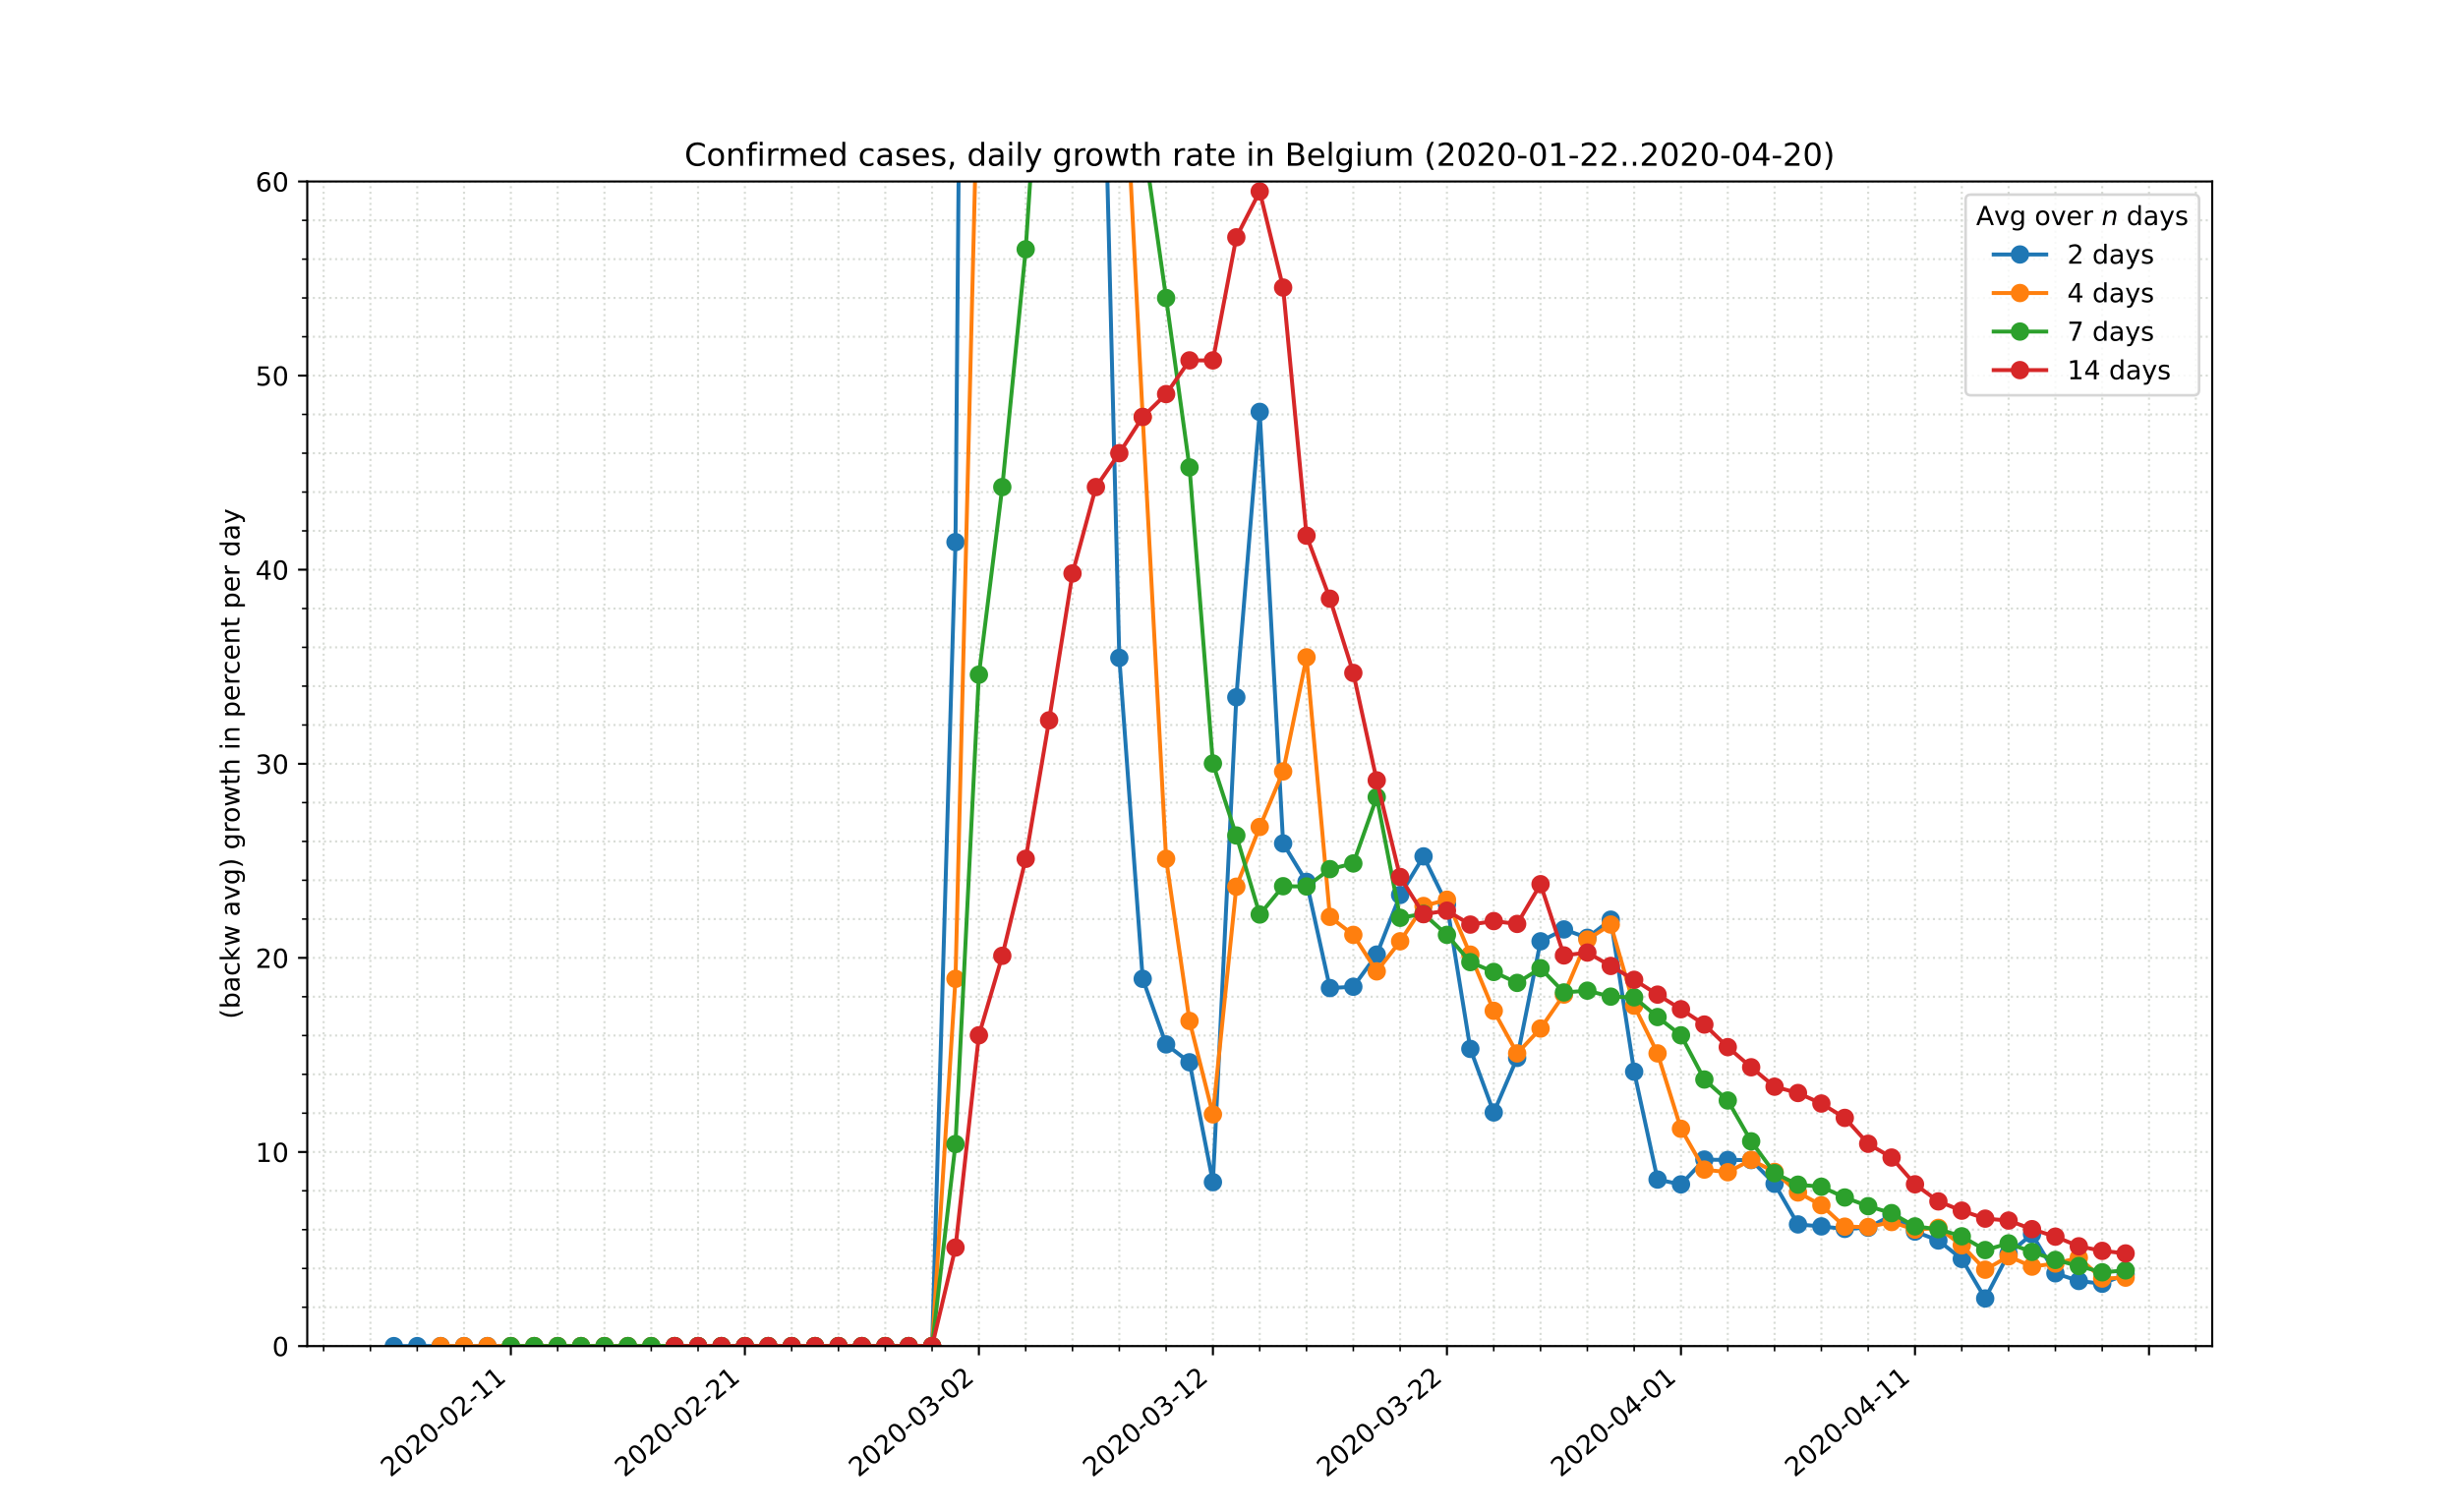 <?xml version="1.0" encoding="utf-8" standalone="no"?>
<!DOCTYPE svg PUBLIC "-//W3C//DTD SVG 1.1//EN"
  "http://www.w3.org/Graphics/SVG/1.1/DTD/svg11.dtd">
<!-- Created with matplotlib (https://matplotlib.org/) -->
<svg height="576pt" version="1.1" viewBox="0 0 936 576" width="936pt" xmlns="http://www.w3.org/2000/svg" xmlns:xlink="http://www.w3.org/1999/xlink">
 <defs>
  <style type="text/css">
*{stroke-linecap:butt;stroke-linejoin:round;}
  </style>
 </defs>
 <g id="figure_1">
  <g id="patch_1">
   <path d="M 0 576 
L 936 576 
L 936 0 
L 0 0 
z
" style="fill:#ffffff;"/>
  </g>
  <g id="axes_1">
   <g id="patch_2">
    <path d="M 117 512.64 
L 842.4 512.64 
L 842.4 69.12 
L 117 69.12 
z
" style="fill:#ffffff;"/>
   </g>
   <g id="matplotlib.axis_1">
    <g id="xtick_1">
     <g id="line2d_1">
      <path clip-path="url(#p5c1b877240)" d="M 194.53 512.64 
L 194.53 69.12 
" style="fill:none;stroke:#d8dcd6;stroke-dasharray:0.8,1.32;stroke-dashoffset:0;stroke-width:0.8;"/>
     </g>
     <g id="line2d_2">
      <defs>
       <path d="M 0 0 
L 0 3.5 
" id="maeb115182f" style="stroke:#000000;stroke-width:0.8;"/>
      </defs>
      <g>
       <use style="stroke:#000000;stroke-width:0.8;" x="194.53" xlink:href="#maeb115182f" y="512.64"/>
      </g>
     </g>
     <g id="text_1">
      <!-- 2020-02-11 -->
      <defs>
       <path d="M 19.188 8.297 
L 53.609 8.297 
L 53.609 0 
L 7.328 0 
L 7.328 8.297 
Q 12.938 14.109 22.625 23.891 
Q 32.328 33.688 34.812 36.531 
Q 39.547 41.844 41.422 45.531 
Q 43.312 49.219 43.312 52.781 
Q 43.312 58.594 39.234 62.25 
Q 35.156 65.922 28.609 65.922 
Q 23.969 65.922 18.812 64.312 
Q 13.672 62.703 7.812 59.422 
L 7.812 69.391 
Q 13.766 71.781 18.938 73 
Q 24.125 74.219 28.422 74.219 
Q 39.75 74.219 46.484 68.547 
Q 53.219 62.891 53.219 53.422 
Q 53.219 48.922 51.531 44.891 
Q 49.859 40.875 45.406 35.406 
Q 44.188 33.984 37.641 27.219 
Q 31.109 20.453 19.188 8.297 
z
" id="DejaVuSans-50"/>
       <path d="M 31.781 66.406 
Q 24.172 66.406 20.328 58.906 
Q 16.5 51.422 16.5 36.375 
Q 16.5 21.391 20.328 13.891 
Q 24.172 6.391 31.781 6.391 
Q 39.453 6.391 43.281 13.891 
Q 47.125 21.391 47.125 36.375 
Q 47.125 51.422 43.281 58.906 
Q 39.453 66.406 31.781 66.406 
z
M 31.781 74.219 
Q 44.047 74.219 50.516 64.516 
Q 56.984 54.828 56.984 36.375 
Q 56.984 17.969 50.516 8.266 
Q 44.047 -1.422 31.781 -1.422 
Q 19.531 -1.422 13.062 8.266 
Q 6.594 17.969 6.594 36.375 
Q 6.594 54.828 13.062 64.516 
Q 19.531 74.219 31.781 74.219 
z
" id="DejaVuSans-48"/>
       <path d="M 4.891 31.391 
L 31.203 31.391 
L 31.203 23.391 
L 4.891 23.391 
z
" id="DejaVuSans-45"/>
       <path d="M 12.406 8.297 
L 28.516 8.297 
L 28.516 63.922 
L 10.984 60.406 
L 10.984 69.391 
L 28.422 72.906 
L 38.281 72.906 
L 38.281 8.297 
L 54.391 8.297 
L 54.391 0 
L 12.406 0 
z
" id="DejaVuSans-49"/>
      </defs>
      <g transform="translate(148.675 562.817)rotate(-40)scale(0.1 -0.1)">
       <use xlink:href="#DejaVuSans-50"/>
       <use x="63.623" xlink:href="#DejaVuSans-48"/>
       <use x="127.246" xlink:href="#DejaVuSans-50"/>
       <use x="190.869" xlink:href="#DejaVuSans-48"/>
       <use x="254.492" xlink:href="#DejaVuSans-45"/>
       <use x="290.576" xlink:href="#DejaVuSans-48"/>
       <use x="354.199" xlink:href="#DejaVuSans-50"/>
       <use x="417.822" xlink:href="#DejaVuSans-45"/>
       <use x="453.906" xlink:href="#DejaVuSans-49"/>
       <use x="517.529" xlink:href="#DejaVuSans-49"/>
      </g>
     </g>
    </g>
    <g id="xtick_2">
     <g id="line2d_3">
      <path clip-path="url(#p5c1b877240)" d="M 283.646 512.64 
L 283.646 69.12 
" style="fill:none;stroke:#d8dcd6;stroke-dasharray:0.8,1.32;stroke-dashoffset:0;stroke-width:0.8;"/>
     </g>
     <g id="line2d_4">
      <g>
       <use style="stroke:#000000;stroke-width:0.8;" x="283.646" xlink:href="#maeb115182f" y="512.64"/>
      </g>
     </g>
     <g id="text_2">
      <!-- 2020-02-21 -->
      <g transform="translate(237.79 562.817)rotate(-40)scale(0.1 -0.1)">
       <use xlink:href="#DejaVuSans-50"/>
       <use x="63.623" xlink:href="#DejaVuSans-48"/>
       <use x="127.246" xlink:href="#DejaVuSans-50"/>
       <use x="190.869" xlink:href="#DejaVuSans-48"/>
       <use x="254.492" xlink:href="#DejaVuSans-45"/>
       <use x="290.576" xlink:href="#DejaVuSans-48"/>
       <use x="354.199" xlink:href="#DejaVuSans-50"/>
       <use x="417.822" xlink:href="#DejaVuSans-45"/>
       <use x="453.906" xlink:href="#DejaVuSans-50"/>
       <use x="517.529" xlink:href="#DejaVuSans-49"/>
      </g>
     </g>
    </g>
    <g id="xtick_3">
     <g id="line2d_5">
      <path clip-path="url(#p5c1b877240)" d="M 372.761 512.64 
L 372.761 69.12 
" style="fill:none;stroke:#d8dcd6;stroke-dasharray:0.8,1.32;stroke-dashoffset:0;stroke-width:0.8;"/>
     </g>
     <g id="line2d_6">
      <g>
       <use style="stroke:#000000;stroke-width:0.8;" x="372.761" xlink:href="#maeb115182f" y="512.64"/>
      </g>
     </g>
     <g id="text_3">
      <!-- 2020-03-02 -->
      <defs>
       <path d="M 40.578 39.312 
Q 47.656 37.797 51.625 33 
Q 55.609 28.219 55.609 21.188 
Q 55.609 10.406 48.188 4.484 
Q 40.766 -1.422 27.094 -1.422 
Q 22.516 -1.422 17.656 -0.516 
Q 12.797 0.391 7.625 2.203 
L 7.625 11.719 
Q 11.719 9.328 16.594 8.109 
Q 21.484 6.891 26.812 6.891 
Q 36.078 6.891 40.938 10.547 
Q 45.797 14.203 45.797 21.188 
Q 45.797 27.641 41.281 31.266 
Q 36.766 34.906 28.719 34.906 
L 20.219 34.906 
L 20.219 43.016 
L 29.109 43.016 
Q 36.375 43.016 40.234 45.922 
Q 44.094 48.828 44.094 54.297 
Q 44.094 59.906 40.109 62.906 
Q 36.141 65.922 28.719 65.922 
Q 24.656 65.922 20.016 65.031 
Q 15.375 64.156 9.812 62.312 
L 9.812 71.094 
Q 15.438 72.656 20.344 73.438 
Q 25.25 74.219 29.594 74.219 
Q 40.828 74.219 47.359 69.109 
Q 53.906 64.016 53.906 55.328 
Q 53.906 49.266 50.438 45.094 
Q 46.969 40.922 40.578 39.312 
z
" id="DejaVuSans-51"/>
      </defs>
      <g transform="translate(326.905 562.817)rotate(-40)scale(0.1 -0.1)">
       <use xlink:href="#DejaVuSans-50"/>
       <use x="63.623" xlink:href="#DejaVuSans-48"/>
       <use x="127.246" xlink:href="#DejaVuSans-50"/>
       <use x="190.869" xlink:href="#DejaVuSans-48"/>
       <use x="254.492" xlink:href="#DejaVuSans-45"/>
       <use x="290.576" xlink:href="#DejaVuSans-48"/>
       <use x="354.199" xlink:href="#DejaVuSans-51"/>
       <use x="417.822" xlink:href="#DejaVuSans-45"/>
       <use x="453.906" xlink:href="#DejaVuSans-48"/>
       <use x="517.529" xlink:href="#DejaVuSans-50"/>
      </g>
     </g>
    </g>
    <g id="xtick_4">
     <g id="line2d_7">
      <path clip-path="url(#p5c1b877240)" d="M 461.877 512.64 
L 461.877 69.12 
" style="fill:none;stroke:#d8dcd6;stroke-dasharray:0.8,1.32;stroke-dashoffset:0;stroke-width:0.8;"/>
     </g>
     <g id="line2d_8">
      <g>
       <use style="stroke:#000000;stroke-width:0.8;" x="461.877" xlink:href="#maeb115182f" y="512.64"/>
      </g>
     </g>
     <g id="text_4">
      <!-- 2020-03-12 -->
      <g transform="translate(416.021 562.817)rotate(-40)scale(0.1 -0.1)">
       <use xlink:href="#DejaVuSans-50"/>
       <use x="63.623" xlink:href="#DejaVuSans-48"/>
       <use x="127.246" xlink:href="#DejaVuSans-50"/>
       <use x="190.869" xlink:href="#DejaVuSans-48"/>
       <use x="254.492" xlink:href="#DejaVuSans-45"/>
       <use x="290.576" xlink:href="#DejaVuSans-48"/>
       <use x="354.199" xlink:href="#DejaVuSans-51"/>
       <use x="417.822" xlink:href="#DejaVuSans-45"/>
       <use x="453.906" xlink:href="#DejaVuSans-49"/>
       <use x="517.529" xlink:href="#DejaVuSans-50"/>
      </g>
     </g>
    </g>
    <g id="xtick_5">
     <g id="line2d_9">
      <path clip-path="url(#p5c1b877240)" d="M 550.992 512.64 
L 550.992 69.12 
" style="fill:none;stroke:#d8dcd6;stroke-dasharray:0.8,1.32;stroke-dashoffset:0;stroke-width:0.8;"/>
     </g>
     <g id="line2d_10">
      <g>
       <use style="stroke:#000000;stroke-width:0.8;" x="550.992" xlink:href="#maeb115182f" y="512.64"/>
      </g>
     </g>
     <g id="text_5">
      <!-- 2020-03-22 -->
      <g transform="translate(505.136 562.817)rotate(-40)scale(0.1 -0.1)">
       <use xlink:href="#DejaVuSans-50"/>
       <use x="63.623" xlink:href="#DejaVuSans-48"/>
       <use x="127.246" xlink:href="#DejaVuSans-50"/>
       <use x="190.869" xlink:href="#DejaVuSans-48"/>
       <use x="254.492" xlink:href="#DejaVuSans-45"/>
       <use x="290.576" xlink:href="#DejaVuSans-48"/>
       <use x="354.199" xlink:href="#DejaVuSans-51"/>
       <use x="417.822" xlink:href="#DejaVuSans-45"/>
       <use x="453.906" xlink:href="#DejaVuSans-50"/>
       <use x="517.529" xlink:href="#DejaVuSans-50"/>
      </g>
     </g>
    </g>
    <g id="xtick_6">
     <g id="line2d_11">
      <path clip-path="url(#p5c1b877240)" d="M 640.108 512.64 
L 640.108 69.12 
" style="fill:none;stroke:#d8dcd6;stroke-dasharray:0.8,1.32;stroke-dashoffset:0;stroke-width:0.8;"/>
     </g>
     <g id="line2d_12">
      <g>
       <use style="stroke:#000000;stroke-width:0.8;" x="640.108" xlink:href="#maeb115182f" y="512.64"/>
      </g>
     </g>
     <g id="text_6">
      <!-- 2020-04-01 -->
      <defs>
       <path d="M 37.797 64.312 
L 12.891 25.391 
L 37.797 25.391 
z
M 35.203 72.906 
L 47.609 72.906 
L 47.609 25.391 
L 58.016 25.391 
L 58.016 17.188 
L 47.609 17.188 
L 47.609 0 
L 37.797 0 
L 37.797 17.188 
L 4.891 17.188 
L 4.891 26.703 
z
" id="DejaVuSans-52"/>
      </defs>
      <g transform="translate(594.252 562.817)rotate(-40)scale(0.1 -0.1)">
       <use xlink:href="#DejaVuSans-50"/>
       <use x="63.623" xlink:href="#DejaVuSans-48"/>
       <use x="127.246" xlink:href="#DejaVuSans-50"/>
       <use x="190.869" xlink:href="#DejaVuSans-48"/>
       <use x="254.492" xlink:href="#DejaVuSans-45"/>
       <use x="290.576" xlink:href="#DejaVuSans-48"/>
       <use x="354.199" xlink:href="#DejaVuSans-52"/>
       <use x="417.822" xlink:href="#DejaVuSans-45"/>
       <use x="453.906" xlink:href="#DejaVuSans-48"/>
       <use x="517.529" xlink:href="#DejaVuSans-49"/>
      </g>
     </g>
    </g>
    <g id="xtick_7">
     <g id="line2d_13">
      <path clip-path="url(#p5c1b877240)" d="M 729.223 512.64 
L 729.223 69.12 
" style="fill:none;stroke:#d8dcd6;stroke-dasharray:0.8,1.32;stroke-dashoffset:0;stroke-width:0.8;"/>
     </g>
     <g id="line2d_14">
      <g>
       <use style="stroke:#000000;stroke-width:0.8;" x="729.223" xlink:href="#maeb115182f" y="512.64"/>
      </g>
     </g>
     <g id="text_7">
      <!-- 2020-04-11 -->
      <g transform="translate(683.367 562.817)rotate(-40)scale(0.1 -0.1)">
       <use xlink:href="#DejaVuSans-50"/>
       <use x="63.623" xlink:href="#DejaVuSans-48"/>
       <use x="127.246" xlink:href="#DejaVuSans-50"/>
       <use x="190.869" xlink:href="#DejaVuSans-48"/>
       <use x="254.492" xlink:href="#DejaVuSans-45"/>
       <use x="290.576" xlink:href="#DejaVuSans-48"/>
       <use x="354.199" xlink:href="#DejaVuSans-52"/>
       <use x="417.822" xlink:href="#DejaVuSans-45"/>
       <use x="453.906" xlink:href="#DejaVuSans-49"/>
       <use x="517.529" xlink:href="#DejaVuSans-49"/>
      </g>
     </g>
    </g>
    <g id="xtick_8">
     <g id="line2d_15">
      <path clip-path="url(#p5c1b877240)" d="M 818.339 512.64 
L 818.339 69.12 
" style="fill:none;stroke:#d8dcd6;stroke-dasharray:0.8,1.32;stroke-dashoffset:0;stroke-width:0.8;"/>
     </g>
     <g id="line2d_16">
      <g>
       <use style="stroke:#000000;stroke-width:0.8;" x="818.339" xlink:href="#maeb115182f" y="512.64"/>
      </g>
     </g>
    </g>
    <g id="xtick_9">
     <g id="line2d_17">
      <path clip-path="url(#p5c1b877240)" d="M 123.238 512.64 
L 123.238 69.12 
" style="fill:none;stroke:#d8dcd6;stroke-dasharray:0.8,1.32;stroke-dashoffset:0;stroke-width:0.8;"/>
     </g>
     <g id="line2d_18">
      <defs>
       <path d="M 0 0 
L 0 2 
" id="m557d526f2c" style="stroke:#000000;stroke-width:0.6;"/>
      </defs>
      <g>
       <use style="stroke:#000000;stroke-width:0.6;" x="123.238" xlink:href="#m557d526f2c" y="512.64"/>
      </g>
     </g>
    </g>
    <g id="xtick_10">
     <g id="line2d_19">
      <path clip-path="url(#p5c1b877240)" d="M 141.061 512.64 
L 141.061 69.12 
" style="fill:none;stroke:#d8dcd6;stroke-dasharray:0.8,1.32;stroke-dashoffset:0;stroke-width:0.8;"/>
     </g>
     <g id="line2d_20">
      <g>
       <use style="stroke:#000000;stroke-width:0.6;" x="141.061" xlink:href="#m557d526f2c" y="512.64"/>
      </g>
     </g>
    </g>
    <g id="xtick_11">
     <g id="line2d_21">
      <path clip-path="url(#p5c1b877240)" d="M 158.884 512.64 
L 158.884 69.12 
" style="fill:none;stroke:#d8dcd6;stroke-dasharray:0.8,1.32;stroke-dashoffset:0;stroke-width:0.8;"/>
     </g>
     <g id="line2d_22">
      <g>
       <use style="stroke:#000000;stroke-width:0.6;" x="158.884" xlink:href="#m557d526f2c" y="512.64"/>
      </g>
     </g>
    </g>
    <g id="xtick_12">
     <g id="line2d_23">
      <path clip-path="url(#p5c1b877240)" d="M 176.707 512.64 
L 176.707 69.12 
" style="fill:none;stroke:#d8dcd6;stroke-dasharray:0.8,1.32;stroke-dashoffset:0;stroke-width:0.8;"/>
     </g>
     <g id="line2d_24">
      <g>
       <use style="stroke:#000000;stroke-width:0.6;" x="176.707" xlink:href="#m557d526f2c" y="512.64"/>
      </g>
     </g>
    </g>
    <g id="xtick_13">
     <g id="line2d_25">
      <path clip-path="url(#p5c1b877240)" d="M 212.354 512.64 
L 212.354 69.12 
" style="fill:none;stroke:#d8dcd6;stroke-dasharray:0.8,1.32;stroke-dashoffset:0;stroke-width:0.8;"/>
     </g>
     <g id="line2d_26">
      <g>
       <use style="stroke:#000000;stroke-width:0.6;" x="212.354" xlink:href="#m557d526f2c" y="512.64"/>
      </g>
     </g>
    </g>
    <g id="xtick_14">
     <g id="line2d_27">
      <path clip-path="url(#p5c1b877240)" d="M 230.177 512.64 
L 230.177 69.12 
" style="fill:none;stroke:#d8dcd6;stroke-dasharray:0.8,1.32;stroke-dashoffset:0;stroke-width:0.8;"/>
     </g>
     <g id="line2d_28">
      <g>
       <use style="stroke:#000000;stroke-width:0.6;" x="230.177" xlink:href="#m557d526f2c" y="512.64"/>
      </g>
     </g>
    </g>
    <g id="xtick_15">
     <g id="line2d_29">
      <path clip-path="url(#p5c1b877240)" d="M 248 512.64 
L 248 69.12 
" style="fill:none;stroke:#d8dcd6;stroke-dasharray:0.8,1.32;stroke-dashoffset:0;stroke-width:0.8;"/>
     </g>
     <g id="line2d_30">
      <g>
       <use style="stroke:#000000;stroke-width:0.6;" x="248" xlink:href="#m557d526f2c" y="512.64"/>
      </g>
     </g>
    </g>
    <g id="xtick_16">
     <g id="line2d_31">
      <path clip-path="url(#p5c1b877240)" d="M 265.823 512.64 
L 265.823 69.12 
" style="fill:none;stroke:#d8dcd6;stroke-dasharray:0.8,1.32;stroke-dashoffset:0;stroke-width:0.8;"/>
     </g>
     <g id="line2d_32">
      <g>
       <use style="stroke:#000000;stroke-width:0.6;" x="265.823" xlink:href="#m557d526f2c" y="512.64"/>
      </g>
     </g>
    </g>
    <g id="xtick_17">
     <g id="line2d_33">
      <path clip-path="url(#p5c1b877240)" d="M 301.469 512.64 
L 301.469 69.12 
" style="fill:none;stroke:#d8dcd6;stroke-dasharray:0.8,1.32;stroke-dashoffset:0;stroke-width:0.8;"/>
     </g>
     <g id="line2d_34">
      <g>
       <use style="stroke:#000000;stroke-width:0.6;" x="301.469" xlink:href="#m557d526f2c" y="512.64"/>
      </g>
     </g>
    </g>
    <g id="xtick_18">
     <g id="line2d_35">
      <path clip-path="url(#p5c1b877240)" d="M 319.292 512.64 
L 319.292 69.12 
" style="fill:none;stroke:#d8dcd6;stroke-dasharray:0.8,1.32;stroke-dashoffset:0;stroke-width:0.8;"/>
     </g>
     <g id="line2d_36">
      <g>
       <use style="stroke:#000000;stroke-width:0.6;" x="319.292" xlink:href="#m557d526f2c" y="512.64"/>
      </g>
     </g>
    </g>
    <g id="xtick_19">
     <g id="line2d_37">
      <path clip-path="url(#p5c1b877240)" d="M 337.115 512.64 
L 337.115 69.12 
" style="fill:none;stroke:#d8dcd6;stroke-dasharray:0.8,1.32;stroke-dashoffset:0;stroke-width:0.8;"/>
     </g>
     <g id="line2d_38">
      <g>
       <use style="stroke:#000000;stroke-width:0.6;" x="337.115" xlink:href="#m557d526f2c" y="512.64"/>
      </g>
     </g>
    </g>
    <g id="xtick_20">
     <g id="line2d_39">
      <path clip-path="url(#p5c1b877240)" d="M 354.938 512.64 
L 354.938 69.12 
" style="fill:none;stroke:#d8dcd6;stroke-dasharray:0.8,1.32;stroke-dashoffset:0;stroke-width:0.8;"/>
     </g>
     <g id="line2d_40">
      <g>
       <use style="stroke:#000000;stroke-width:0.6;" x="354.938" xlink:href="#m557d526f2c" y="512.64"/>
      </g>
     </g>
    </g>
    <g id="xtick_21">
     <g id="line2d_41">
      <path clip-path="url(#p5c1b877240)" d="M 390.585 512.64 
L 390.585 69.12 
" style="fill:none;stroke:#d8dcd6;stroke-dasharray:0.8,1.32;stroke-dashoffset:0;stroke-width:0.8;"/>
     </g>
     <g id="line2d_42">
      <g>
       <use style="stroke:#000000;stroke-width:0.6;" x="390.585" xlink:href="#m557d526f2c" y="512.64"/>
      </g>
     </g>
    </g>
    <g id="xtick_22">
     <g id="line2d_43">
      <path clip-path="url(#p5c1b877240)" d="M 408.408 512.64 
L 408.408 69.12 
" style="fill:none;stroke:#d8dcd6;stroke-dasharray:0.8,1.32;stroke-dashoffset:0;stroke-width:0.8;"/>
     </g>
     <g id="line2d_44">
      <g>
       <use style="stroke:#000000;stroke-width:0.6;" x="408.408" xlink:href="#m557d526f2c" y="512.64"/>
      </g>
     </g>
    </g>
    <g id="xtick_23">
     <g id="line2d_45">
      <path clip-path="url(#p5c1b877240)" d="M 426.231 512.64 
L 426.231 69.12 
" style="fill:none;stroke:#d8dcd6;stroke-dasharray:0.8,1.32;stroke-dashoffset:0;stroke-width:0.8;"/>
     </g>
     <g id="line2d_46">
      <g>
       <use style="stroke:#000000;stroke-width:0.6;" x="426.231" xlink:href="#m557d526f2c" y="512.64"/>
      </g>
     </g>
    </g>
    <g id="xtick_24">
     <g id="line2d_47">
      <path clip-path="url(#p5c1b877240)" d="M 444.054 512.64 
L 444.054 69.12 
" style="fill:none;stroke:#d8dcd6;stroke-dasharray:0.8,1.32;stroke-dashoffset:0;stroke-width:0.8;"/>
     </g>
     <g id="line2d_48">
      <g>
       <use style="stroke:#000000;stroke-width:0.6;" x="444.054" xlink:href="#m557d526f2c" y="512.64"/>
      </g>
     </g>
    </g>
    <g id="xtick_25">
     <g id="line2d_49">
      <path clip-path="url(#p5c1b877240)" d="M 479.7 512.64 
L 479.7 69.12 
" style="fill:none;stroke:#d8dcd6;stroke-dasharray:0.8,1.32;stroke-dashoffset:0;stroke-width:0.8;"/>
     </g>
     <g id="line2d_50">
      <g>
       <use style="stroke:#000000;stroke-width:0.6;" x="479.7" xlink:href="#m557d526f2c" y="512.64"/>
      </g>
     </g>
    </g>
    <g id="xtick_26">
     <g id="line2d_51">
      <path clip-path="url(#p5c1b877240)" d="M 497.523 512.64 
L 497.523 69.12 
" style="fill:none;stroke:#d8dcd6;stroke-dasharray:0.8,1.32;stroke-dashoffset:0;stroke-width:0.8;"/>
     </g>
     <g id="line2d_52">
      <g>
       <use style="stroke:#000000;stroke-width:0.6;" x="497.523" xlink:href="#m557d526f2c" y="512.64"/>
      </g>
     </g>
    </g>
    <g id="xtick_27">
     <g id="line2d_53">
      <path clip-path="url(#p5c1b877240)" d="M 515.346 512.64 
L 515.346 69.12 
" style="fill:none;stroke:#d8dcd6;stroke-dasharray:0.8,1.32;stroke-dashoffset:0;stroke-width:0.8;"/>
     </g>
     <g id="line2d_54">
      <g>
       <use style="stroke:#000000;stroke-width:0.6;" x="515.346" xlink:href="#m557d526f2c" y="512.64"/>
      </g>
     </g>
    </g>
    <g id="xtick_28">
     <g id="line2d_55">
      <path clip-path="url(#p5c1b877240)" d="M 533.169 512.64 
L 533.169 69.12 
" style="fill:none;stroke:#d8dcd6;stroke-dasharray:0.8,1.32;stroke-dashoffset:0;stroke-width:0.8;"/>
     </g>
     <g id="line2d_56">
      <g>
       <use style="stroke:#000000;stroke-width:0.6;" x="533.169" xlink:href="#m557d526f2c" y="512.64"/>
      </g>
     </g>
    </g>
    <g id="xtick_29">
     <g id="line2d_57">
      <path clip-path="url(#p5c1b877240)" d="M 568.815 512.64 
L 568.815 69.12 
" style="fill:none;stroke:#d8dcd6;stroke-dasharray:0.8,1.32;stroke-dashoffset:0;stroke-width:0.8;"/>
     </g>
     <g id="line2d_58">
      <g>
       <use style="stroke:#000000;stroke-width:0.6;" x="568.815" xlink:href="#m557d526f2c" y="512.64"/>
      </g>
     </g>
    </g>
    <g id="xtick_30">
     <g id="line2d_59">
      <path clip-path="url(#p5c1b877240)" d="M 586.639 512.64 
L 586.639 69.12 
" style="fill:none;stroke:#d8dcd6;stroke-dasharray:0.8,1.32;stroke-dashoffset:0;stroke-width:0.8;"/>
     </g>
     <g id="line2d_60">
      <g>
       <use style="stroke:#000000;stroke-width:0.6;" x="586.639" xlink:href="#m557d526f2c" y="512.64"/>
      </g>
     </g>
    </g>
    <g id="xtick_31">
     <g id="line2d_61">
      <path clip-path="url(#p5c1b877240)" d="M 604.462 512.64 
L 604.462 69.12 
" style="fill:none;stroke:#d8dcd6;stroke-dasharray:0.8,1.32;stroke-dashoffset:0;stroke-width:0.8;"/>
     </g>
     <g id="line2d_62">
      <g>
       <use style="stroke:#000000;stroke-width:0.6;" x="604.462" xlink:href="#m557d526f2c" y="512.64"/>
      </g>
     </g>
    </g>
    <g id="xtick_32">
     <g id="line2d_63">
      <path clip-path="url(#p5c1b877240)" d="M 622.285 512.64 
L 622.285 69.12 
" style="fill:none;stroke:#d8dcd6;stroke-dasharray:0.8,1.32;stroke-dashoffset:0;stroke-width:0.8;"/>
     </g>
     <g id="line2d_64">
      <g>
       <use style="stroke:#000000;stroke-width:0.6;" x="622.285" xlink:href="#m557d526f2c" y="512.64"/>
      </g>
     </g>
    </g>
    <g id="xtick_33">
     <g id="line2d_65">
      <path clip-path="url(#p5c1b877240)" d="M 657.931 512.64 
L 657.931 69.12 
" style="fill:none;stroke:#d8dcd6;stroke-dasharray:0.8,1.32;stroke-dashoffset:0;stroke-width:0.8;"/>
     </g>
     <g id="line2d_66">
      <g>
       <use style="stroke:#000000;stroke-width:0.6;" x="657.931" xlink:href="#m557d526f2c" y="512.64"/>
      </g>
     </g>
    </g>
    <g id="xtick_34">
     <g id="line2d_67">
      <path clip-path="url(#p5c1b877240)" d="M 675.754 512.64 
L 675.754 69.12 
" style="fill:none;stroke:#d8dcd6;stroke-dasharray:0.8,1.32;stroke-dashoffset:0;stroke-width:0.8;"/>
     </g>
     <g id="line2d_68">
      <g>
       <use style="stroke:#000000;stroke-width:0.6;" x="675.754" xlink:href="#m557d526f2c" y="512.64"/>
      </g>
     </g>
    </g>
    <g id="xtick_35">
     <g id="line2d_69">
      <path clip-path="url(#p5c1b877240)" d="M 693.577 512.64 
L 693.577 69.12 
" style="fill:none;stroke:#d8dcd6;stroke-dasharray:0.8,1.32;stroke-dashoffset:0;stroke-width:0.8;"/>
     </g>
     <g id="line2d_70">
      <g>
       <use style="stroke:#000000;stroke-width:0.6;" x="693.577" xlink:href="#m557d526f2c" y="512.64"/>
      </g>
     </g>
    </g>
    <g id="xtick_36">
     <g id="line2d_71">
      <path clip-path="url(#p5c1b877240)" d="M 711.4 512.64 
L 711.4 69.12 
" style="fill:none;stroke:#d8dcd6;stroke-dasharray:0.8,1.32;stroke-dashoffset:0;stroke-width:0.8;"/>
     </g>
     <g id="line2d_72">
      <g>
       <use style="stroke:#000000;stroke-width:0.6;" x="711.4" xlink:href="#m557d526f2c" y="512.64"/>
      </g>
     </g>
    </g>
    <g id="xtick_37">
     <g id="line2d_73">
      <path clip-path="url(#p5c1b877240)" d="M 747.046 512.64 
L 747.046 69.12 
" style="fill:none;stroke:#d8dcd6;stroke-dasharray:0.8,1.32;stroke-dashoffset:0;stroke-width:0.8;"/>
     </g>
     <g id="line2d_74">
      <g>
       <use style="stroke:#000000;stroke-width:0.6;" x="747.046" xlink:href="#m557d526f2c" y="512.64"/>
      </g>
     </g>
    </g>
    <g id="xtick_38">
     <g id="line2d_75">
      <path clip-path="url(#p5c1b877240)" d="M 764.87 512.64 
L 764.87 69.12 
" style="fill:none;stroke:#d8dcd6;stroke-dasharray:0.8,1.32;stroke-dashoffset:0;stroke-width:0.8;"/>
     </g>
     <g id="line2d_76">
      <g>
       <use style="stroke:#000000;stroke-width:0.6;" x="764.87" xlink:href="#m557d526f2c" y="512.64"/>
      </g>
     </g>
    </g>
    <g id="xtick_39">
     <g id="line2d_77">
      <path clip-path="url(#p5c1b877240)" d="M 782.693 512.64 
L 782.693 69.12 
" style="fill:none;stroke:#d8dcd6;stroke-dasharray:0.8,1.32;stroke-dashoffset:0;stroke-width:0.8;"/>
     </g>
     <g id="line2d_78">
      <g>
       <use style="stroke:#000000;stroke-width:0.6;" x="782.693" xlink:href="#m557d526f2c" y="512.64"/>
      </g>
     </g>
    </g>
    <g id="xtick_40">
     <g id="line2d_79">
      <path clip-path="url(#p5c1b877240)" d="M 800.516 512.64 
L 800.516 69.12 
" style="fill:none;stroke:#d8dcd6;stroke-dasharray:0.8,1.32;stroke-dashoffset:0;stroke-width:0.8;"/>
     </g>
     <g id="line2d_80">
      <g>
       <use style="stroke:#000000;stroke-width:0.6;" x="800.516" xlink:href="#m557d526f2c" y="512.64"/>
      </g>
     </g>
    </g>
    <g id="xtick_41">
     <g id="line2d_81">
      <path clip-path="url(#p5c1b877240)" d="M 836.162 512.64 
L 836.162 69.12 
" style="fill:none;stroke:#d8dcd6;stroke-dasharray:0.8,1.32;stroke-dashoffset:0;stroke-width:0.8;"/>
     </g>
     <g id="line2d_82">
      <g>
       <use style="stroke:#000000;stroke-width:0.6;" x="836.162" xlink:href="#m557d526f2c" y="512.64"/>
      </g>
     </g>
    </g>
   </g>
   <g id="matplotlib.axis_2">
    <g id="ytick_1">
     <g id="line2d_83">
      <path clip-path="url(#p5c1b877240)" d="M 117 512.64 
L 842.4 512.64 
" style="fill:none;stroke:#d8dcd6;stroke-dasharray:0.8,1.32;stroke-dashoffset:0;stroke-width:0.8;"/>
     </g>
     <g id="line2d_84">
      <defs>
       <path d="M 0 0 
L -3.5 0 
" id="m7e7b46354e" style="stroke:#000000;stroke-width:0.8;"/>
      </defs>
      <g>
       <use style="stroke:#000000;stroke-width:0.8;" x="117" xlink:href="#m7e7b46354e" y="512.64"/>
      </g>
     </g>
     <g id="text_8">
      <!-- 0 -->
      <g transform="translate(103.638 516.439)scale(0.1 -0.1)">
       <use xlink:href="#DejaVuSans-48"/>
      </g>
     </g>
    </g>
    <g id="ytick_2">
     <g id="line2d_85">
      <path clip-path="url(#p5c1b877240)" d="M 117 438.72 
L 842.4 438.72 
" style="fill:none;stroke:#d8dcd6;stroke-dasharray:0.8,1.32;stroke-dashoffset:0;stroke-width:0.8;"/>
     </g>
     <g id="line2d_86">
      <g>
       <use style="stroke:#000000;stroke-width:0.8;" x="117" xlink:href="#m7e7b46354e" y="438.72"/>
      </g>
     </g>
     <g id="text_9">
      <!-- 10 -->
      <g transform="translate(97.275 442.519)scale(0.1 -0.1)">
       <use xlink:href="#DejaVuSans-49"/>
       <use x="63.623" xlink:href="#DejaVuSans-48"/>
      </g>
     </g>
    </g>
    <g id="ytick_3">
     <g id="line2d_87">
      <path clip-path="url(#p5c1b877240)" d="M 117 364.8 
L 842.4 364.8 
" style="fill:none;stroke:#d8dcd6;stroke-dasharray:0.8,1.32;stroke-dashoffset:0;stroke-width:0.8;"/>
     </g>
     <g id="line2d_88">
      <g>
       <use style="stroke:#000000;stroke-width:0.8;" x="117" xlink:href="#m7e7b46354e" y="364.8"/>
      </g>
     </g>
     <g id="text_10">
      <!-- 20 -->
      <g transform="translate(97.275 368.599)scale(0.1 -0.1)">
       <use xlink:href="#DejaVuSans-50"/>
       <use x="63.623" xlink:href="#DejaVuSans-48"/>
      </g>
     </g>
    </g>
    <g id="ytick_4">
     <g id="line2d_89">
      <path clip-path="url(#p5c1b877240)" d="M 117 290.88 
L 842.4 290.88 
" style="fill:none;stroke:#d8dcd6;stroke-dasharray:0.8,1.32;stroke-dashoffset:0;stroke-width:0.8;"/>
     </g>
     <g id="line2d_90">
      <g>
       <use style="stroke:#000000;stroke-width:0.8;" x="117" xlink:href="#m7e7b46354e" y="290.88"/>
      </g>
     </g>
     <g id="text_11">
      <!-- 30 -->
      <g transform="translate(97.275 294.679)scale(0.1 -0.1)">
       <use xlink:href="#DejaVuSans-51"/>
       <use x="63.623" xlink:href="#DejaVuSans-48"/>
      </g>
     </g>
    </g>
    <g id="ytick_5">
     <g id="line2d_91">
      <path clip-path="url(#p5c1b877240)" d="M 117 216.96 
L 842.4 216.96 
" style="fill:none;stroke:#d8dcd6;stroke-dasharray:0.8,1.32;stroke-dashoffset:0;stroke-width:0.8;"/>
     </g>
     <g id="line2d_92">
      <g>
       <use style="stroke:#000000;stroke-width:0.8;" x="117" xlink:href="#m7e7b46354e" y="216.96"/>
      </g>
     </g>
     <g id="text_12">
      <!-- 40 -->
      <g transform="translate(97.275 220.759)scale(0.1 -0.1)">
       <use xlink:href="#DejaVuSans-52"/>
       <use x="63.623" xlink:href="#DejaVuSans-48"/>
      </g>
     </g>
    </g>
    <g id="ytick_6">
     <g id="line2d_93">
      <path clip-path="url(#p5c1b877240)" d="M 117 143.04 
L 842.4 143.04 
" style="fill:none;stroke:#d8dcd6;stroke-dasharray:0.8,1.32;stroke-dashoffset:0;stroke-width:0.8;"/>
     </g>
     <g id="line2d_94">
      <g>
       <use style="stroke:#000000;stroke-width:0.8;" x="117" xlink:href="#m7e7b46354e" y="143.04"/>
      </g>
     </g>
     <g id="text_13">
      <!-- 50 -->
      <defs>
       <path d="M 10.797 72.906 
L 49.516 72.906 
L 49.516 64.594 
L 19.828 64.594 
L 19.828 46.734 
Q 21.969 47.469 24.109 47.828 
Q 26.266 48.188 28.422 48.188 
Q 40.625 48.188 47.75 41.5 
Q 54.891 34.812 54.891 23.391 
Q 54.891 11.625 47.562 5.094 
Q 40.234 -1.422 26.906 -1.422 
Q 22.312 -1.422 17.547 -0.641 
Q 12.797 0.141 7.719 1.703 
L 7.719 11.625 
Q 12.109 9.234 16.797 8.062 
Q 21.484 6.891 26.703 6.891 
Q 35.156 6.891 40.078 11.328 
Q 45.016 15.766 45.016 23.391 
Q 45.016 31 40.078 35.438 
Q 35.156 39.891 26.703 39.891 
Q 22.75 39.891 18.812 39.016 
Q 14.891 38.141 10.797 36.281 
z
" id="DejaVuSans-53"/>
      </defs>
      <g transform="translate(97.275 146.839)scale(0.1 -0.1)">
       <use xlink:href="#DejaVuSans-53"/>
       <use x="63.623" xlink:href="#DejaVuSans-48"/>
      </g>
     </g>
    </g>
    <g id="ytick_7">
     <g id="line2d_95">
      <path clip-path="url(#p5c1b877240)" d="M 117 69.12 
L 842.4 69.12 
" style="fill:none;stroke:#d8dcd6;stroke-dasharray:0.8,1.32;stroke-dashoffset:0;stroke-width:0.8;"/>
     </g>
     <g id="line2d_96">
      <g>
       <use style="stroke:#000000;stroke-width:0.8;" x="117" xlink:href="#m7e7b46354e" y="69.12"/>
      </g>
     </g>
     <g id="text_14">
      <!-- 60 -->
      <defs>
       <path d="M 33.016 40.375 
Q 26.375 40.375 22.484 35.828 
Q 18.609 31.297 18.609 23.391 
Q 18.609 15.531 22.484 10.953 
Q 26.375 6.391 33.016 6.391 
Q 39.656 6.391 43.531 10.953 
Q 47.406 15.531 47.406 23.391 
Q 47.406 31.297 43.531 35.828 
Q 39.656 40.375 33.016 40.375 
z
M 52.594 71.297 
L 52.594 62.312 
Q 48.875 64.062 45.094 64.984 
Q 41.312 65.922 37.594 65.922 
Q 27.828 65.922 22.672 59.328 
Q 17.531 52.734 16.797 39.406 
Q 19.672 43.656 24.016 45.922 
Q 28.375 48.188 33.594 48.188 
Q 44.578 48.188 50.953 41.516 
Q 57.328 34.859 57.328 23.391 
Q 57.328 12.156 50.688 5.359 
Q 44.047 -1.422 33.016 -1.422 
Q 20.359 -1.422 13.672 8.266 
Q 6.984 17.969 6.984 36.375 
Q 6.984 53.656 15.188 63.938 
Q 23.391 74.219 37.203 74.219 
Q 40.922 74.219 44.703 73.484 
Q 48.484 72.75 52.594 71.297 
z
" id="DejaVuSans-54"/>
      </defs>
      <g transform="translate(97.275 72.919)scale(0.1 -0.1)">
       <use xlink:href="#DejaVuSans-54"/>
       <use x="63.623" xlink:href="#DejaVuSans-48"/>
      </g>
     </g>
    </g>
    <g id="ytick_8">
     <g id="line2d_97">
      <path clip-path="url(#p5c1b877240)" d="M 117 497.856 
L 842.4 497.856 
" style="fill:none;stroke:#d8dcd6;stroke-dasharray:0.8,1.32;stroke-dashoffset:0;stroke-width:0.8;"/>
     </g>
     <g id="line2d_98">
      <defs>
       <path d="M 0 0 
L -2 0 
" id="mcd25ccf275" style="stroke:#000000;stroke-width:0.6;"/>
      </defs>
      <g>
       <use style="stroke:#000000;stroke-width:0.6;" x="117" xlink:href="#mcd25ccf275" y="497.856"/>
      </g>
     </g>
    </g>
    <g id="ytick_9">
     <g id="line2d_99">
      <path clip-path="url(#p5c1b877240)" d="M 117 483.072 
L 842.4 483.072 
" style="fill:none;stroke:#d8dcd6;stroke-dasharray:0.8,1.32;stroke-dashoffset:0;stroke-width:0.8;"/>
     </g>
     <g id="line2d_100">
      <g>
       <use style="stroke:#000000;stroke-width:0.6;" x="117" xlink:href="#mcd25ccf275" y="483.072"/>
      </g>
     </g>
    </g>
    <g id="ytick_10">
     <g id="line2d_101">
      <path clip-path="url(#p5c1b877240)" d="M 117 468.288 
L 842.4 468.288 
" style="fill:none;stroke:#d8dcd6;stroke-dasharray:0.8,1.32;stroke-dashoffset:0;stroke-width:0.8;"/>
     </g>
     <g id="line2d_102">
      <g>
       <use style="stroke:#000000;stroke-width:0.6;" x="117" xlink:href="#mcd25ccf275" y="468.288"/>
      </g>
     </g>
    </g>
    <g id="ytick_11">
     <g id="line2d_103">
      <path clip-path="url(#p5c1b877240)" d="M 117 453.504 
L 842.4 453.504 
" style="fill:none;stroke:#d8dcd6;stroke-dasharray:0.8,1.32;stroke-dashoffset:0;stroke-width:0.8;"/>
     </g>
     <g id="line2d_104">
      <g>
       <use style="stroke:#000000;stroke-width:0.6;" x="117" xlink:href="#mcd25ccf275" y="453.504"/>
      </g>
     </g>
    </g>
    <g id="ytick_12">
     <g id="line2d_105">
      <path clip-path="url(#p5c1b877240)" d="M 117 423.936 
L 842.4 423.936 
" style="fill:none;stroke:#d8dcd6;stroke-dasharray:0.8,1.32;stroke-dashoffset:0;stroke-width:0.8;"/>
     </g>
     <g id="line2d_106">
      <g>
       <use style="stroke:#000000;stroke-width:0.6;" x="117" xlink:href="#mcd25ccf275" y="423.936"/>
      </g>
     </g>
    </g>
    <g id="ytick_13">
     <g id="line2d_107">
      <path clip-path="url(#p5c1b877240)" d="M 117 409.152 
L 842.4 409.152 
" style="fill:none;stroke:#d8dcd6;stroke-dasharray:0.8,1.32;stroke-dashoffset:0;stroke-width:0.8;"/>
     </g>
     <g id="line2d_108">
      <g>
       <use style="stroke:#000000;stroke-width:0.6;" x="117" xlink:href="#mcd25ccf275" y="409.152"/>
      </g>
     </g>
    </g>
    <g id="ytick_14">
     <g id="line2d_109">
      <path clip-path="url(#p5c1b877240)" d="M 117 394.368 
L 842.4 394.368 
" style="fill:none;stroke:#d8dcd6;stroke-dasharray:0.8,1.32;stroke-dashoffset:0;stroke-width:0.8;"/>
     </g>
     <g id="line2d_110">
      <g>
       <use style="stroke:#000000;stroke-width:0.6;" x="117" xlink:href="#mcd25ccf275" y="394.368"/>
      </g>
     </g>
    </g>
    <g id="ytick_15">
     <g id="line2d_111">
      <path clip-path="url(#p5c1b877240)" d="M 117 379.584 
L 842.4 379.584 
" style="fill:none;stroke:#d8dcd6;stroke-dasharray:0.8,1.32;stroke-dashoffset:0;stroke-width:0.8;"/>
     </g>
     <g id="line2d_112">
      <g>
       <use style="stroke:#000000;stroke-width:0.6;" x="117" xlink:href="#mcd25ccf275" y="379.584"/>
      </g>
     </g>
    </g>
    <g id="ytick_16">
     <g id="line2d_113">
      <path clip-path="url(#p5c1b877240)" d="M 117 350.016 
L 842.4 350.016 
" style="fill:none;stroke:#d8dcd6;stroke-dasharray:0.8,1.32;stroke-dashoffset:0;stroke-width:0.8;"/>
     </g>
     <g id="line2d_114">
      <g>
       <use style="stroke:#000000;stroke-width:0.6;" x="117" xlink:href="#mcd25ccf275" y="350.016"/>
      </g>
     </g>
    </g>
    <g id="ytick_17">
     <g id="line2d_115">
      <path clip-path="url(#p5c1b877240)" d="M 117 335.232 
L 842.4 335.232 
" style="fill:none;stroke:#d8dcd6;stroke-dasharray:0.8,1.32;stroke-dashoffset:0;stroke-width:0.8;"/>
     </g>
     <g id="line2d_116">
      <g>
       <use style="stroke:#000000;stroke-width:0.6;" x="117" xlink:href="#mcd25ccf275" y="335.232"/>
      </g>
     </g>
    </g>
    <g id="ytick_18">
     <g id="line2d_117">
      <path clip-path="url(#p5c1b877240)" d="M 117 320.448 
L 842.4 320.448 
" style="fill:none;stroke:#d8dcd6;stroke-dasharray:0.8,1.32;stroke-dashoffset:0;stroke-width:0.8;"/>
     </g>
     <g id="line2d_118">
      <g>
       <use style="stroke:#000000;stroke-width:0.6;" x="117" xlink:href="#mcd25ccf275" y="320.448"/>
      </g>
     </g>
    </g>
    <g id="ytick_19">
     <g id="line2d_119">
      <path clip-path="url(#p5c1b877240)" d="M 117 305.664 
L 842.4 305.664 
" style="fill:none;stroke:#d8dcd6;stroke-dasharray:0.8,1.32;stroke-dashoffset:0;stroke-width:0.8;"/>
     </g>
     <g id="line2d_120">
      <g>
       <use style="stroke:#000000;stroke-width:0.6;" x="117" xlink:href="#mcd25ccf275" y="305.664"/>
      </g>
     </g>
    </g>
    <g id="ytick_20">
     <g id="line2d_121">
      <path clip-path="url(#p5c1b877240)" d="M 117 276.096 
L 842.4 276.096 
" style="fill:none;stroke:#d8dcd6;stroke-dasharray:0.8,1.32;stroke-dashoffset:0;stroke-width:0.8;"/>
     </g>
     <g id="line2d_122">
      <g>
       <use style="stroke:#000000;stroke-width:0.6;" x="117" xlink:href="#mcd25ccf275" y="276.096"/>
      </g>
     </g>
    </g>
    <g id="ytick_21">
     <g id="line2d_123">
      <path clip-path="url(#p5c1b877240)" d="M 117 261.312 
L 842.4 261.312 
" style="fill:none;stroke:#d8dcd6;stroke-dasharray:0.8,1.32;stroke-dashoffset:0;stroke-width:0.8;"/>
     </g>
     <g id="line2d_124">
      <g>
       <use style="stroke:#000000;stroke-width:0.6;" x="117" xlink:href="#mcd25ccf275" y="261.312"/>
      </g>
     </g>
    </g>
    <g id="ytick_22">
     <g id="line2d_125">
      <path clip-path="url(#p5c1b877240)" d="M 117 246.528 
L 842.4 246.528 
" style="fill:none;stroke:#d8dcd6;stroke-dasharray:0.8,1.32;stroke-dashoffset:0;stroke-width:0.8;"/>
     </g>
     <g id="line2d_126">
      <g>
       <use style="stroke:#000000;stroke-width:0.6;" x="117" xlink:href="#mcd25ccf275" y="246.528"/>
      </g>
     </g>
    </g>
    <g id="ytick_23">
     <g id="line2d_127">
      <path clip-path="url(#p5c1b877240)" d="M 117 231.744 
L 842.4 231.744 
" style="fill:none;stroke:#d8dcd6;stroke-dasharray:0.8,1.32;stroke-dashoffset:0;stroke-width:0.8;"/>
     </g>
     <g id="line2d_128">
      <g>
       <use style="stroke:#000000;stroke-width:0.6;" x="117" xlink:href="#mcd25ccf275" y="231.744"/>
      </g>
     </g>
    </g>
    <g id="ytick_24">
     <g id="line2d_129">
      <path clip-path="url(#p5c1b877240)" d="M 117 202.176 
L 842.4 202.176 
" style="fill:none;stroke:#d8dcd6;stroke-dasharray:0.8,1.32;stroke-dashoffset:0;stroke-width:0.8;"/>
     </g>
     <g id="line2d_130">
      <g>
       <use style="stroke:#000000;stroke-width:0.6;" x="117" xlink:href="#mcd25ccf275" y="202.176"/>
      </g>
     </g>
    </g>
    <g id="ytick_25">
     <g id="line2d_131">
      <path clip-path="url(#p5c1b877240)" d="M 117 187.392 
L 842.4 187.392 
" style="fill:none;stroke:#d8dcd6;stroke-dasharray:0.8,1.32;stroke-dashoffset:0;stroke-width:0.8;"/>
     </g>
     <g id="line2d_132">
      <g>
       <use style="stroke:#000000;stroke-width:0.6;" x="117" xlink:href="#mcd25ccf275" y="187.392"/>
      </g>
     </g>
    </g>
    <g id="ytick_26">
     <g id="line2d_133">
      <path clip-path="url(#p5c1b877240)" d="M 117 172.608 
L 842.4 172.608 
" style="fill:none;stroke:#d8dcd6;stroke-dasharray:0.8,1.32;stroke-dashoffset:0;stroke-width:0.8;"/>
     </g>
     <g id="line2d_134">
      <g>
       <use style="stroke:#000000;stroke-width:0.6;" x="117" xlink:href="#mcd25ccf275" y="172.608"/>
      </g>
     </g>
    </g>
    <g id="ytick_27">
     <g id="line2d_135">
      <path clip-path="url(#p5c1b877240)" d="M 117 157.824 
L 842.4 157.824 
" style="fill:none;stroke:#d8dcd6;stroke-dasharray:0.8,1.32;stroke-dashoffset:0;stroke-width:0.8;"/>
     </g>
     <g id="line2d_136">
      <g>
       <use style="stroke:#000000;stroke-width:0.6;" x="117" xlink:href="#mcd25ccf275" y="157.824"/>
      </g>
     </g>
    </g>
    <g id="ytick_28">
     <g id="line2d_137">
      <path clip-path="url(#p5c1b877240)" d="M 117 128.256 
L 842.4 128.256 
" style="fill:none;stroke:#d8dcd6;stroke-dasharray:0.8,1.32;stroke-dashoffset:0;stroke-width:0.8;"/>
     </g>
     <g id="line2d_138">
      <g>
       <use style="stroke:#000000;stroke-width:0.6;" x="117" xlink:href="#mcd25ccf275" y="128.256"/>
      </g>
     </g>
    </g>
    <g id="ytick_29">
     <g id="line2d_139">
      <path clip-path="url(#p5c1b877240)" d="M 117 113.472 
L 842.4 113.472 
" style="fill:none;stroke:#d8dcd6;stroke-dasharray:0.8,1.32;stroke-dashoffset:0;stroke-width:0.8;"/>
     </g>
     <g id="line2d_140">
      <g>
       <use style="stroke:#000000;stroke-width:0.6;" x="117" xlink:href="#mcd25ccf275" y="113.472"/>
      </g>
     </g>
    </g>
    <g id="ytick_30">
     <g id="line2d_141">
      <path clip-path="url(#p5c1b877240)" d="M 117 98.688 
L 842.4 98.688 
" style="fill:none;stroke:#d8dcd6;stroke-dasharray:0.8,1.32;stroke-dashoffset:0;stroke-width:0.8;"/>
     </g>
     <g id="line2d_142">
      <g>
       <use style="stroke:#000000;stroke-width:0.6;" x="117" xlink:href="#mcd25ccf275" y="98.688"/>
      </g>
     </g>
    </g>
    <g id="ytick_31">
     <g id="line2d_143">
      <path clip-path="url(#p5c1b877240)" d="M 117 83.904 
L 842.4 83.904 
" style="fill:none;stroke:#d8dcd6;stroke-dasharray:0.8,1.32;stroke-dashoffset:0;stroke-width:0.8;"/>
     </g>
     <g id="line2d_144">
      <g>
       <use style="stroke:#000000;stroke-width:0.6;" x="117" xlink:href="#mcd25ccf275" y="83.904"/>
      </g>
     </g>
    </g>
    <g id="text_15">
     <!-- (backw avg) growth in percent per day -->
     <defs>
      <path d="M 31 75.875 
Q 24.469 64.656 21.281 53.656 
Q 18.109 42.672 18.109 31.391 
Q 18.109 20.125 21.312 9.062 
Q 24.516 -2 31 -13.188 
L 23.188 -13.188 
Q 15.875 -1.703 12.234 9.375 
Q 8.594 20.453 8.594 31.391 
Q 8.594 42.281 12.203 53.312 
Q 15.828 64.359 23.188 75.875 
z
" id="DejaVuSans-40"/>
      <path d="M 48.688 27.297 
Q 48.688 37.203 44.609 42.844 
Q 40.531 48.484 33.406 48.484 
Q 26.266 48.484 22.188 42.844 
Q 18.109 37.203 18.109 27.297 
Q 18.109 17.391 22.188 11.75 
Q 26.266 6.109 33.406 6.109 
Q 40.531 6.109 44.609 11.75 
Q 48.688 17.391 48.688 27.297 
z
M 18.109 46.391 
Q 20.953 51.266 25.266 53.625 
Q 29.594 56 35.594 56 
Q 45.562 56 51.781 48.094 
Q 58.016 40.188 58.016 27.297 
Q 58.016 14.406 51.781 6.484 
Q 45.562 -1.422 35.594 -1.422 
Q 29.594 -1.422 25.266 0.953 
Q 20.953 3.328 18.109 8.203 
L 18.109 0 
L 9.078 0 
L 9.078 75.984 
L 18.109 75.984 
z
" id="DejaVuSans-98"/>
      <path d="M 34.281 27.484 
Q 23.391 27.484 19.188 25 
Q 14.984 22.516 14.984 16.5 
Q 14.984 11.719 18.141 8.906 
Q 21.297 6.109 26.703 6.109 
Q 34.188 6.109 38.703 11.406 
Q 43.219 16.703 43.219 25.484 
L 43.219 27.484 
z
M 52.203 31.203 
L 52.203 0 
L 43.219 0 
L 43.219 8.297 
Q 40.141 3.328 35.547 0.953 
Q 30.953 -1.422 24.312 -1.422 
Q 15.922 -1.422 10.953 3.297 
Q 6 8.016 6 15.922 
Q 6 25.141 12.172 29.828 
Q 18.359 34.516 30.609 34.516 
L 43.219 34.516 
L 43.219 35.406 
Q 43.219 41.609 39.141 45 
Q 35.062 48.391 27.688 48.391 
Q 23 48.391 18.547 47.266 
Q 14.109 46.141 10.016 43.891 
L 10.016 52.203 
Q 14.938 54.109 19.578 55.047 
Q 24.219 56 28.609 56 
Q 40.484 56 46.344 49.844 
Q 52.203 43.703 52.203 31.203 
z
" id="DejaVuSans-97"/>
      <path d="M 48.781 52.594 
L 48.781 44.188 
Q 44.969 46.297 41.141 47.344 
Q 37.312 48.391 33.406 48.391 
Q 24.656 48.391 19.812 42.844 
Q 14.984 37.312 14.984 27.297 
Q 14.984 17.281 19.812 11.734 
Q 24.656 6.203 33.406 6.203 
Q 37.312 6.203 41.141 7.25 
Q 44.969 8.297 48.781 10.406 
L 48.781 2.094 
Q 45.016 0.344 40.984 -0.531 
Q 36.969 -1.422 32.422 -1.422 
Q 20.062 -1.422 12.781 6.344 
Q 5.516 14.109 5.516 27.297 
Q 5.516 40.672 12.859 48.328 
Q 20.219 56 33.016 56 
Q 37.156 56 41.109 55.141 
Q 45.062 54.297 48.781 52.594 
z
" id="DejaVuSans-99"/>
      <path d="M 9.078 75.984 
L 18.109 75.984 
L 18.109 31.109 
L 44.922 54.688 
L 56.391 54.688 
L 27.391 29.109 
L 57.625 0 
L 45.906 0 
L 18.109 26.703 
L 18.109 0 
L 9.078 0 
z
" id="DejaVuSans-107"/>
      <path d="M 4.203 54.688 
L 13.188 54.688 
L 24.422 12.016 
L 35.594 54.688 
L 46.188 54.688 
L 57.422 12.016 
L 68.609 54.688 
L 77.594 54.688 
L 63.281 0 
L 52.688 0 
L 40.922 44.828 
L 29.109 0 
L 18.5 0 
z
" id="DejaVuSans-119"/>
      <path id="DejaVuSans-32"/>
      <path d="M 2.984 54.688 
L 12.5 54.688 
L 29.594 8.797 
L 46.688 54.688 
L 56.203 54.688 
L 35.688 0 
L 23.484 0 
z
" id="DejaVuSans-118"/>
      <path d="M 45.406 27.984 
Q 45.406 37.75 41.375 43.109 
Q 37.359 48.484 30.078 48.484 
Q 22.859 48.484 18.828 43.109 
Q 14.797 37.75 14.797 27.984 
Q 14.797 18.266 18.828 12.891 
Q 22.859 7.516 30.078 7.516 
Q 37.359 7.516 41.375 12.891 
Q 45.406 18.266 45.406 27.984 
z
M 54.391 6.781 
Q 54.391 -7.172 48.188 -13.984 
Q 42 -20.797 29.203 -20.797 
Q 24.469 -20.797 20.266 -20.094 
Q 16.062 -19.391 12.109 -17.922 
L 12.109 -9.188 
Q 16.062 -11.328 19.922 -12.344 
Q 23.781 -13.375 27.781 -13.375 
Q 36.625 -13.375 41.016 -8.766 
Q 45.406 -4.156 45.406 5.172 
L 45.406 9.625 
Q 42.625 4.781 38.281 2.391 
Q 33.938 0 27.875 0 
Q 17.828 0 11.672 7.656 
Q 5.516 15.328 5.516 27.984 
Q 5.516 40.672 11.672 48.328 
Q 17.828 56 27.875 56 
Q 33.938 56 38.281 53.609 
Q 42.625 51.219 45.406 46.391 
L 45.406 54.688 
L 54.391 54.688 
z
" id="DejaVuSans-103"/>
      <path d="M 8.016 75.875 
L 15.828 75.875 
Q 23.141 64.359 26.781 53.312 
Q 30.422 42.281 30.422 31.391 
Q 30.422 20.453 26.781 9.375 
Q 23.141 -1.703 15.828 -13.188 
L 8.016 -13.188 
Q 14.5 -2 17.703 9.062 
Q 20.906 20.125 20.906 31.391 
Q 20.906 42.672 17.703 53.656 
Q 14.5 64.656 8.016 75.875 
z
" id="DejaVuSans-41"/>
      <path d="M 41.109 46.297 
Q 39.594 47.172 37.812 47.578 
Q 36.031 48 33.891 48 
Q 26.266 48 22.188 43.047 
Q 18.109 38.094 18.109 28.812 
L 18.109 0 
L 9.078 0 
L 9.078 54.688 
L 18.109 54.688 
L 18.109 46.188 
Q 20.953 51.172 25.484 53.578 
Q 30.031 56 36.531 56 
Q 37.453 56 38.578 55.875 
Q 39.703 55.766 41.062 55.516 
z
" id="DejaVuSans-114"/>
      <path d="M 30.609 48.391 
Q 23.391 48.391 19.188 42.75 
Q 14.984 37.109 14.984 27.297 
Q 14.984 17.484 19.156 11.844 
Q 23.344 6.203 30.609 6.203 
Q 37.797 6.203 41.984 11.859 
Q 46.188 17.531 46.188 27.297 
Q 46.188 37.016 41.984 42.703 
Q 37.797 48.391 30.609 48.391 
z
M 30.609 56 
Q 42.328 56 49.016 48.375 
Q 55.719 40.766 55.719 27.297 
Q 55.719 13.875 49.016 6.219 
Q 42.328 -1.422 30.609 -1.422 
Q 18.844 -1.422 12.172 6.219 
Q 5.516 13.875 5.516 27.297 
Q 5.516 40.766 12.172 48.375 
Q 18.844 56 30.609 56 
z
" id="DejaVuSans-111"/>
      <path d="M 18.312 70.219 
L 18.312 54.688 
L 36.812 54.688 
L 36.812 47.703 
L 18.312 47.703 
L 18.312 18.016 
Q 18.312 11.328 20.141 9.422 
Q 21.969 7.516 27.594 7.516 
L 36.812 7.516 
L 36.812 0 
L 27.594 0 
Q 17.188 0 13.234 3.875 
Q 9.281 7.766 9.281 18.016 
L 9.281 47.703 
L 2.688 47.703 
L 2.688 54.688 
L 9.281 54.688 
L 9.281 70.219 
z
" id="DejaVuSans-116"/>
      <path d="M 54.891 33.016 
L 54.891 0 
L 45.906 0 
L 45.906 32.719 
Q 45.906 40.484 42.875 44.328 
Q 39.844 48.188 33.797 48.188 
Q 26.516 48.188 22.312 43.547 
Q 18.109 38.922 18.109 30.906 
L 18.109 0 
L 9.078 0 
L 9.078 75.984 
L 18.109 75.984 
L 18.109 46.188 
Q 21.344 51.125 25.703 53.562 
Q 30.078 56 35.797 56 
Q 45.219 56 50.047 50.172 
Q 54.891 44.344 54.891 33.016 
z
" id="DejaVuSans-104"/>
      <path d="M 9.422 54.688 
L 18.406 54.688 
L 18.406 0 
L 9.422 0 
z
M 9.422 75.984 
L 18.406 75.984 
L 18.406 64.594 
L 9.422 64.594 
z
" id="DejaVuSans-105"/>
      <path d="M 54.891 33.016 
L 54.891 0 
L 45.906 0 
L 45.906 32.719 
Q 45.906 40.484 42.875 44.328 
Q 39.844 48.188 33.797 48.188 
Q 26.516 48.188 22.312 43.547 
Q 18.109 38.922 18.109 30.906 
L 18.109 0 
L 9.078 0 
L 9.078 54.688 
L 18.109 54.688 
L 18.109 46.188 
Q 21.344 51.125 25.703 53.562 
Q 30.078 56 35.797 56 
Q 45.219 56 50.047 50.172 
Q 54.891 44.344 54.891 33.016 
z
" id="DejaVuSans-110"/>
      <path d="M 18.109 8.203 
L 18.109 -20.797 
L 9.078 -20.797 
L 9.078 54.688 
L 18.109 54.688 
L 18.109 46.391 
Q 20.953 51.266 25.266 53.625 
Q 29.594 56 35.594 56 
Q 45.562 56 51.781 48.094 
Q 58.016 40.188 58.016 27.297 
Q 58.016 14.406 51.781 6.484 
Q 45.562 -1.422 35.594 -1.422 
Q 29.594 -1.422 25.266 0.953 
Q 20.953 3.328 18.109 8.203 
z
M 48.688 27.297 
Q 48.688 37.203 44.609 42.844 
Q 40.531 48.484 33.406 48.484 
Q 26.266 48.484 22.188 42.844 
Q 18.109 37.203 18.109 27.297 
Q 18.109 17.391 22.188 11.75 
Q 26.266 6.109 33.406 6.109 
Q 40.531 6.109 44.609 11.75 
Q 48.688 17.391 48.688 27.297 
z
" id="DejaVuSans-112"/>
      <path d="M 56.203 29.594 
L 56.203 25.203 
L 14.891 25.203 
Q 15.484 15.922 20.484 11.062 
Q 25.484 6.203 34.422 6.203 
Q 39.594 6.203 44.453 7.469 
Q 49.312 8.734 54.109 11.281 
L 54.109 2.781 
Q 49.266 0.734 44.188 -0.344 
Q 39.109 -1.422 33.891 -1.422 
Q 20.797 -1.422 13.156 6.188 
Q 5.516 13.812 5.516 26.812 
Q 5.516 40.234 12.766 48.109 
Q 20.016 56 32.328 56 
Q 43.359 56 49.781 48.891 
Q 56.203 41.797 56.203 29.594 
z
M 47.219 32.234 
Q 47.125 39.594 43.094 43.984 
Q 39.062 48.391 32.422 48.391 
Q 24.906 48.391 20.391 44.141 
Q 15.875 39.891 15.188 32.172 
z
" id="DejaVuSans-101"/>
      <path d="M 45.406 46.391 
L 45.406 75.984 
L 54.391 75.984 
L 54.391 0 
L 45.406 0 
L 45.406 8.203 
Q 42.578 3.328 38.25 0.953 
Q 33.938 -1.422 27.875 -1.422 
Q 17.969 -1.422 11.734 6.484 
Q 5.516 14.406 5.516 27.297 
Q 5.516 40.188 11.734 48.094 
Q 17.969 56 27.875 56 
Q 33.938 56 38.25 53.625 
Q 42.578 51.266 45.406 46.391 
z
M 14.797 27.297 
Q 14.797 17.391 18.875 11.75 
Q 22.953 6.109 30.078 6.109 
Q 37.203 6.109 41.297 11.75 
Q 45.406 17.391 45.406 27.297 
Q 45.406 37.203 41.297 42.844 
Q 37.203 48.484 30.078 48.484 
Q 22.953 48.484 18.875 42.844 
Q 14.797 37.203 14.797 27.297 
z
" id="DejaVuSans-100"/>
      <path d="M 32.172 -5.078 
Q 28.375 -14.844 24.75 -17.812 
Q 21.141 -20.797 15.094 -20.797 
L 7.906 -20.797 
L 7.906 -13.281 
L 13.188 -13.281 
Q 16.891 -13.281 18.938 -11.516 
Q 21 -9.766 23.484 -3.219 
L 25.094 0.875 
L 2.984 54.688 
L 12.5 54.688 
L 29.594 11.922 
L 46.688 54.688 
L 56.203 54.688 
z
" id="DejaVuSans-121"/>
     </defs>
     <g transform="translate(91.195 388.09)rotate(-90)scale(0.1 -0.1)">
      <use xlink:href="#DejaVuSans-40"/>
      <use x="39.014" xlink:href="#DejaVuSans-98"/>
      <use x="102.49" xlink:href="#DejaVuSans-97"/>
      <use x="163.77" xlink:href="#DejaVuSans-99"/>
      <use x="218.75" xlink:href="#DejaVuSans-107"/>
      <use x="276.66" xlink:href="#DejaVuSans-119"/>
      <use x="358.447" xlink:href="#DejaVuSans-32"/>
      <use x="390.234" xlink:href="#DejaVuSans-97"/>
      <use x="451.514" xlink:href="#DejaVuSans-118"/>
      <use x="510.693" xlink:href="#DejaVuSans-103"/>
      <use x="574.17" xlink:href="#DejaVuSans-41"/>
      <use x="613.184" xlink:href="#DejaVuSans-32"/>
      <use x="644.971" xlink:href="#DejaVuSans-103"/>
      <use x="708.447" xlink:href="#DejaVuSans-114"/>
      <use x="747.311" xlink:href="#DejaVuSans-111"/>
      <use x="808.492" xlink:href="#DejaVuSans-119"/>
      <use x="890.279" xlink:href="#DejaVuSans-116"/>
      <use x="929.488" xlink:href="#DejaVuSans-104"/>
      <use x="992.867" xlink:href="#DejaVuSans-32"/>
      <use x="1024.654" xlink:href="#DejaVuSans-105"/>
      <use x="1052.438" xlink:href="#DejaVuSans-110"/>
      <use x="1115.816" xlink:href="#DejaVuSans-32"/>
      <use x="1147.604" xlink:href="#DejaVuSans-112"/>
      <use x="1211.08" xlink:href="#DejaVuSans-101"/>
      <use x="1272.604" xlink:href="#DejaVuSans-114"/>
      <use x="1311.467" xlink:href="#DejaVuSans-99"/>
      <use x="1366.447" xlink:href="#DejaVuSans-101"/>
      <use x="1427.971" xlink:href="#DejaVuSans-110"/>
      <use x="1491.35" xlink:href="#DejaVuSans-116"/>
      <use x="1530.559" xlink:href="#DejaVuSans-32"/>
      <use x="1562.346" xlink:href="#DejaVuSans-112"/>
      <use x="1625.822" xlink:href="#DejaVuSans-101"/>
      <use x="1687.346" xlink:href="#DejaVuSans-114"/>
      <use x="1728.459" xlink:href="#DejaVuSans-32"/>
      <use x="1760.246" xlink:href="#DejaVuSans-100"/>
      <use x="1823.723" xlink:href="#DejaVuSans-97"/>
      <use x="1885.002" xlink:href="#DejaVuSans-121"/>
     </g>
    </g>
   </g>
   <g id="line2d_145">
    <path clip-path="url(#p5c1b877240)" d="M 149.973 512.64 
L 158.884 512.64 
L 167.796 512.64 
L 176.707 512.64 
L 185.619 512.64 
L 194.53 512.64 
L 203.442 512.64 
L 212.354 512.64 
L 221.265 512.64 
L 230.177 512.64 
L 239.088 512.64 
L 248 512.64 
L 256.911 512.64 
L 265.823 512.64 
L 274.734 512.64 
L 283.646 512.64 
L 292.557 512.64 
L 301.469 512.64 
L 310.381 512.64 
L 319.292 512.64 
L 328.204 512.64 
L 337.115 512.64 
L 346.027 512.64 
L 354.938 512.64 
L 363.85 206.453 
L 365.618 -1 
M 419.964 -1 
L 426.231 250.541 
L 435.142 372.782 
L 444.054 397.752 
L 452.965 404.558 
L 461.877 450.215 
L 470.788 265.554 
L 479.7 156.859 
L 488.612 321.219 
L 497.523 335.841 
L 506.435 376.291 
L 515.346 375.791 
L 524.258 363.542 
L 533.169 340.84 
L 542.081 326.143 
L 550.992 344.438 
L 559.904 399.461 
L 568.815 423.666 
L 577.727 402.887 
L 586.639 358.499 
L 595.55 353.966 
L 604.462 357.147 
L 613.373 350.245 
L 622.285 408.143 
L 631.196 449.224 
L 640.108 451.063 
L 649.019 441.612 
L 657.931 441.768 
L 666.843 441.792 
L 675.754 450.846 
L 684.666 466.305 
L 693.577 467.064 
L 702.489 468.013 
L 711.4 467.568 
L 720.312 462.774 
L 729.223 469.027 
L 738.135 472.431 
L 747.046 479.469 
L 755.958 494.511 
L 764.87 477.424 
L 773.781 470.041 
L 782.693 484.922 
L 791.604 487.849 
L 800.516 488.905 
L 809.427 485.313 
" style="fill:none;stroke:#1f77b4;stroke-linecap:square;stroke-width:1.5;"/>
    <defs>
     <path d="M 0 3 
C 0.796 3 1.559 2.684 2.121 2.121 
C 2.684 1.559 3 0.796 3 0 
C 3 -0.796 2.684 -1.559 2.121 -2.121 
C 1.559 -2.684 0.796 -3 0 -3 
C -0.796 -3 -1.559 -2.684 -2.121 -2.121 
C -2.684 -1.559 -3 -0.796 -3 0 
C -3 0.796 -2.684 1.559 -2.121 2.121 
C -1.559 2.684 -0.796 3 0 3 
z
" id="m7dc7e5948b" style="stroke:#1f77b4;"/>
    </defs>
    <g clip-path="url(#p5c1b877240)">
     <use style="fill:#1f77b4;stroke:#1f77b4;" x="149.973" xlink:href="#m7dc7e5948b" y="512.64"/>
     <use style="fill:#1f77b4;stroke:#1f77b4;" x="158.884" xlink:href="#m7dc7e5948b" y="512.64"/>
     <use style="fill:#1f77b4;stroke:#1f77b4;" x="167.796" xlink:href="#m7dc7e5948b" y="512.64"/>
     <use style="fill:#1f77b4;stroke:#1f77b4;" x="176.707" xlink:href="#m7dc7e5948b" y="512.64"/>
     <use style="fill:#1f77b4;stroke:#1f77b4;" x="185.619" xlink:href="#m7dc7e5948b" y="512.64"/>
     <use style="fill:#1f77b4;stroke:#1f77b4;" x="194.53" xlink:href="#m7dc7e5948b" y="512.64"/>
     <use style="fill:#1f77b4;stroke:#1f77b4;" x="203.442" xlink:href="#m7dc7e5948b" y="512.64"/>
     <use style="fill:#1f77b4;stroke:#1f77b4;" x="212.354" xlink:href="#m7dc7e5948b" y="512.64"/>
     <use style="fill:#1f77b4;stroke:#1f77b4;" x="221.265" xlink:href="#m7dc7e5948b" y="512.64"/>
     <use style="fill:#1f77b4;stroke:#1f77b4;" x="230.177" xlink:href="#m7dc7e5948b" y="512.64"/>
     <use style="fill:#1f77b4;stroke:#1f77b4;" x="239.088" xlink:href="#m7dc7e5948b" y="512.64"/>
     <use style="fill:#1f77b4;stroke:#1f77b4;" x="248" xlink:href="#m7dc7e5948b" y="512.64"/>
     <use style="fill:#1f77b4;stroke:#1f77b4;" x="256.911" xlink:href="#m7dc7e5948b" y="512.64"/>
     <use style="fill:#1f77b4;stroke:#1f77b4;" x="265.823" xlink:href="#m7dc7e5948b" y="512.64"/>
     <use style="fill:#1f77b4;stroke:#1f77b4;" x="274.734" xlink:href="#m7dc7e5948b" y="512.64"/>
     <use style="fill:#1f77b4;stroke:#1f77b4;" x="283.646" xlink:href="#m7dc7e5948b" y="512.64"/>
     <use style="fill:#1f77b4;stroke:#1f77b4;" x="292.557" xlink:href="#m7dc7e5948b" y="512.64"/>
     <use style="fill:#1f77b4;stroke:#1f77b4;" x="301.469" xlink:href="#m7dc7e5948b" y="512.64"/>
     <use style="fill:#1f77b4;stroke:#1f77b4;" x="310.381" xlink:href="#m7dc7e5948b" y="512.64"/>
     <use style="fill:#1f77b4;stroke:#1f77b4;" x="319.292" xlink:href="#m7dc7e5948b" y="512.64"/>
     <use style="fill:#1f77b4;stroke:#1f77b4;" x="328.204" xlink:href="#m7dc7e5948b" y="512.64"/>
     <use style="fill:#1f77b4;stroke:#1f77b4;" x="337.115" xlink:href="#m7dc7e5948b" y="512.64"/>
     <use style="fill:#1f77b4;stroke:#1f77b4;" x="346.027" xlink:href="#m7dc7e5948b" y="512.64"/>
     <use style="fill:#1f77b4;stroke:#1f77b4;" x="354.938" xlink:href="#m7dc7e5948b" y="512.64"/>
     <use style="fill:#1f77b4;stroke:#1f77b4;" x="363.85" xlink:href="#m7dc7e5948b" y="206.453"/>
     <use style="fill:#1f77b4;stroke:#1f77b4;" x="365.618" xlink:href="#m7dc7e5948b" y="-1"/>
     <use style="fill:#1f77b4;stroke:#1f77b4;" x="419.964" xlink:href="#m7dc7e5948b" y="-1"/>
     <use style="fill:#1f77b4;stroke:#1f77b4;" x="426.231" xlink:href="#m7dc7e5948b" y="250.541"/>
     <use style="fill:#1f77b4;stroke:#1f77b4;" x="435.142" xlink:href="#m7dc7e5948b" y="372.782"/>
     <use style="fill:#1f77b4;stroke:#1f77b4;" x="444.054" xlink:href="#m7dc7e5948b" y="397.752"/>
     <use style="fill:#1f77b4;stroke:#1f77b4;" x="452.965" xlink:href="#m7dc7e5948b" y="404.558"/>
     <use style="fill:#1f77b4;stroke:#1f77b4;" x="461.877" xlink:href="#m7dc7e5948b" y="450.215"/>
     <use style="fill:#1f77b4;stroke:#1f77b4;" x="470.788" xlink:href="#m7dc7e5948b" y="265.554"/>
     <use style="fill:#1f77b4;stroke:#1f77b4;" x="479.7" xlink:href="#m7dc7e5948b" y="156.859"/>
     <use style="fill:#1f77b4;stroke:#1f77b4;" x="488.612" xlink:href="#m7dc7e5948b" y="321.219"/>
     <use style="fill:#1f77b4;stroke:#1f77b4;" x="497.523" xlink:href="#m7dc7e5948b" y="335.841"/>
     <use style="fill:#1f77b4;stroke:#1f77b4;" x="506.435" xlink:href="#m7dc7e5948b" y="376.291"/>
     <use style="fill:#1f77b4;stroke:#1f77b4;" x="515.346" xlink:href="#m7dc7e5948b" y="375.791"/>
     <use style="fill:#1f77b4;stroke:#1f77b4;" x="524.258" xlink:href="#m7dc7e5948b" y="363.542"/>
     <use style="fill:#1f77b4;stroke:#1f77b4;" x="533.169" xlink:href="#m7dc7e5948b" y="340.84"/>
     <use style="fill:#1f77b4;stroke:#1f77b4;" x="542.081" xlink:href="#m7dc7e5948b" y="326.143"/>
     <use style="fill:#1f77b4;stroke:#1f77b4;" x="550.992" xlink:href="#m7dc7e5948b" y="344.438"/>
     <use style="fill:#1f77b4;stroke:#1f77b4;" x="559.904" xlink:href="#m7dc7e5948b" y="399.461"/>
     <use style="fill:#1f77b4;stroke:#1f77b4;" x="568.815" xlink:href="#m7dc7e5948b" y="423.666"/>
     <use style="fill:#1f77b4;stroke:#1f77b4;" x="577.727" xlink:href="#m7dc7e5948b" y="402.887"/>
     <use style="fill:#1f77b4;stroke:#1f77b4;" x="586.639" xlink:href="#m7dc7e5948b" y="358.499"/>
     <use style="fill:#1f77b4;stroke:#1f77b4;" x="595.55" xlink:href="#m7dc7e5948b" y="353.966"/>
     <use style="fill:#1f77b4;stroke:#1f77b4;" x="604.462" xlink:href="#m7dc7e5948b" y="357.147"/>
     <use style="fill:#1f77b4;stroke:#1f77b4;" x="613.373" xlink:href="#m7dc7e5948b" y="350.245"/>
     <use style="fill:#1f77b4;stroke:#1f77b4;" x="622.285" xlink:href="#m7dc7e5948b" y="408.143"/>
     <use style="fill:#1f77b4;stroke:#1f77b4;" x="631.196" xlink:href="#m7dc7e5948b" y="449.224"/>
     <use style="fill:#1f77b4;stroke:#1f77b4;" x="640.108" xlink:href="#m7dc7e5948b" y="451.063"/>
     <use style="fill:#1f77b4;stroke:#1f77b4;" x="649.019" xlink:href="#m7dc7e5948b" y="441.612"/>
     <use style="fill:#1f77b4;stroke:#1f77b4;" x="657.931" xlink:href="#m7dc7e5948b" y="441.768"/>
     <use style="fill:#1f77b4;stroke:#1f77b4;" x="666.843" xlink:href="#m7dc7e5948b" y="441.792"/>
     <use style="fill:#1f77b4;stroke:#1f77b4;" x="675.754" xlink:href="#m7dc7e5948b" y="450.846"/>
     <use style="fill:#1f77b4;stroke:#1f77b4;" x="684.666" xlink:href="#m7dc7e5948b" y="466.305"/>
     <use style="fill:#1f77b4;stroke:#1f77b4;" x="693.577" xlink:href="#m7dc7e5948b" y="467.064"/>
     <use style="fill:#1f77b4;stroke:#1f77b4;" x="702.489" xlink:href="#m7dc7e5948b" y="468.013"/>
     <use style="fill:#1f77b4;stroke:#1f77b4;" x="711.4" xlink:href="#m7dc7e5948b" y="467.568"/>
     <use style="fill:#1f77b4;stroke:#1f77b4;" x="720.312" xlink:href="#m7dc7e5948b" y="462.774"/>
     <use style="fill:#1f77b4;stroke:#1f77b4;" x="729.223" xlink:href="#m7dc7e5948b" y="469.027"/>
     <use style="fill:#1f77b4;stroke:#1f77b4;" x="738.135" xlink:href="#m7dc7e5948b" y="472.431"/>
     <use style="fill:#1f77b4;stroke:#1f77b4;" x="747.046" xlink:href="#m7dc7e5948b" y="479.469"/>
     <use style="fill:#1f77b4;stroke:#1f77b4;" x="755.958" xlink:href="#m7dc7e5948b" y="494.511"/>
     <use style="fill:#1f77b4;stroke:#1f77b4;" x="764.87" xlink:href="#m7dc7e5948b" y="477.424"/>
     <use style="fill:#1f77b4;stroke:#1f77b4;" x="773.781" xlink:href="#m7dc7e5948b" y="470.041"/>
     <use style="fill:#1f77b4;stroke:#1f77b4;" x="782.693" xlink:href="#m7dc7e5948b" y="484.922"/>
     <use style="fill:#1f77b4;stroke:#1f77b4;" x="791.604" xlink:href="#m7dc7e5948b" y="487.849"/>
     <use style="fill:#1f77b4;stroke:#1f77b4;" x="800.516" xlink:href="#m7dc7e5948b" y="488.905"/>
     <use style="fill:#1f77b4;stroke:#1f77b4;" x="809.427" xlink:href="#m7dc7e5948b" y="485.313"/>
    </g>
   </g>
   <g id="line2d_146">
    <path clip-path="url(#p5c1b877240)" d="M 167.796 512.64 
L 176.707 512.64 
L 185.619 512.64 
L 194.53 512.64 
L 203.442 512.64 
L 212.354 512.64 
L 221.265 512.64 
L 230.177 512.64 
L 239.088 512.64 
L 248 512.64 
L 256.911 512.64 
L 265.823 512.64 
L 274.734 512.64 
L 283.646 512.64 
L 292.557 512.64 
L 301.469 512.64 
L 310.381 512.64 
L 319.292 512.64 
L 328.204 512.64 
L 337.115 512.64 
L 346.027 512.64 
L 354.938 512.64 
L 363.85 372.778 
L 372.761 8.659 
L 373.298 -1 
M 427.066 -1 
L 435.142 158.843 
L 444.054 327.071 
L 452.965 388.816 
L 461.877 424.399 
L 470.788 337.694 
L 479.7 314.949 
L 488.612 293.79 
L 497.523 250.34 
L 506.435 349.175 
L 515.346 356.038 
L 524.258 369.939 
L 533.169 358.486 
L 542.081 345.035 
L 550.992 342.641 
L 559.904 363.558 
L 568.815 384.957 
L 577.727 401.176 
L 586.639 391.699 
L 595.55 378.769 
L 604.462 357.823 
L 613.373 352.107 
L 622.285 383.019 
L 631.196 401.173 
L 640.108 429.883 
L 649.019 445.427 
L 657.931 446.429 
L 666.843 441.702 
L 675.754 446.32 
L 684.666 454.143 
L 693.577 458.996 
L 702.489 467.16 
L 711.4 467.316 
L 720.312 465.398 
L 729.223 468.298 
L 738.135 467.618 
L 747.046 474.265 
L 755.958 483.551 
L 764.87 478.447 
L 773.781 482.374 
L 782.693 481.182 
L 791.604 478.996 
L 800.516 486.916 
L 809.427 486.582 
" style="fill:none;stroke:#ff7f0e;stroke-linecap:square;stroke-width:1.5;"/>
    <defs>
     <path d="M 0 3 
C 0.796 3 1.559 2.684 2.121 2.121 
C 2.684 1.559 3 0.796 3 0 
C 3 -0.796 2.684 -1.559 2.121 -2.121 
C 1.559 -2.684 0.796 -3 0 -3 
C -0.796 -3 -1.559 -2.684 -2.121 -2.121 
C -2.684 -1.559 -3 -0.796 -3 0 
C -3 0.796 -2.684 1.559 -2.121 2.121 
C -1.559 2.684 -0.796 3 0 3 
z
" id="m6c588d604d" style="stroke:#ff7f0e;"/>
    </defs>
    <g clip-path="url(#p5c1b877240)">
     <use style="fill:#ff7f0e;stroke:#ff7f0e;" x="167.796" xlink:href="#m6c588d604d" y="512.64"/>
     <use style="fill:#ff7f0e;stroke:#ff7f0e;" x="176.707" xlink:href="#m6c588d604d" y="512.64"/>
     <use style="fill:#ff7f0e;stroke:#ff7f0e;" x="185.619" xlink:href="#m6c588d604d" y="512.64"/>
     <use style="fill:#ff7f0e;stroke:#ff7f0e;" x="194.53" xlink:href="#m6c588d604d" y="512.64"/>
     <use style="fill:#ff7f0e;stroke:#ff7f0e;" x="203.442" xlink:href="#m6c588d604d" y="512.64"/>
     <use style="fill:#ff7f0e;stroke:#ff7f0e;" x="212.354" xlink:href="#m6c588d604d" y="512.64"/>
     <use style="fill:#ff7f0e;stroke:#ff7f0e;" x="221.265" xlink:href="#m6c588d604d" y="512.64"/>
     <use style="fill:#ff7f0e;stroke:#ff7f0e;" x="230.177" xlink:href="#m6c588d604d" y="512.64"/>
     <use style="fill:#ff7f0e;stroke:#ff7f0e;" x="239.088" xlink:href="#m6c588d604d" y="512.64"/>
     <use style="fill:#ff7f0e;stroke:#ff7f0e;" x="248" xlink:href="#m6c588d604d" y="512.64"/>
     <use style="fill:#ff7f0e;stroke:#ff7f0e;" x="256.911" xlink:href="#m6c588d604d" y="512.64"/>
     <use style="fill:#ff7f0e;stroke:#ff7f0e;" x="265.823" xlink:href="#m6c588d604d" y="512.64"/>
     <use style="fill:#ff7f0e;stroke:#ff7f0e;" x="274.734" xlink:href="#m6c588d604d" y="512.64"/>
     <use style="fill:#ff7f0e;stroke:#ff7f0e;" x="283.646" xlink:href="#m6c588d604d" y="512.64"/>
     <use style="fill:#ff7f0e;stroke:#ff7f0e;" x="292.557" xlink:href="#m6c588d604d" y="512.64"/>
     <use style="fill:#ff7f0e;stroke:#ff7f0e;" x="301.469" xlink:href="#m6c588d604d" y="512.64"/>
     <use style="fill:#ff7f0e;stroke:#ff7f0e;" x="310.381" xlink:href="#m6c588d604d" y="512.64"/>
     <use style="fill:#ff7f0e;stroke:#ff7f0e;" x="319.292" xlink:href="#m6c588d604d" y="512.64"/>
     <use style="fill:#ff7f0e;stroke:#ff7f0e;" x="328.204" xlink:href="#m6c588d604d" y="512.64"/>
     <use style="fill:#ff7f0e;stroke:#ff7f0e;" x="337.115" xlink:href="#m6c588d604d" y="512.64"/>
     <use style="fill:#ff7f0e;stroke:#ff7f0e;" x="346.027" xlink:href="#m6c588d604d" y="512.64"/>
     <use style="fill:#ff7f0e;stroke:#ff7f0e;" x="354.938" xlink:href="#m6c588d604d" y="512.64"/>
     <use style="fill:#ff7f0e;stroke:#ff7f0e;" x="363.85" xlink:href="#m6c588d604d" y="372.778"/>
     <use style="fill:#ff7f0e;stroke:#ff7f0e;" x="372.761" xlink:href="#m6c588d604d" y="8.659"/>
     <use style="fill:#ff7f0e;stroke:#ff7f0e;" x="373.298" xlink:href="#m6c588d604d" y="-1"/>
     <use style="fill:#ff7f0e;stroke:#ff7f0e;" x="427.066" xlink:href="#m6c588d604d" y="-1"/>
     <use style="fill:#ff7f0e;stroke:#ff7f0e;" x="435.142" xlink:href="#m6c588d604d" y="158.843"/>
     <use style="fill:#ff7f0e;stroke:#ff7f0e;" x="444.054" xlink:href="#m6c588d604d" y="327.071"/>
     <use style="fill:#ff7f0e;stroke:#ff7f0e;" x="452.965" xlink:href="#m6c588d604d" y="388.816"/>
     <use style="fill:#ff7f0e;stroke:#ff7f0e;" x="461.877" xlink:href="#m6c588d604d" y="424.399"/>
     <use style="fill:#ff7f0e;stroke:#ff7f0e;" x="470.788" xlink:href="#m6c588d604d" y="337.694"/>
     <use style="fill:#ff7f0e;stroke:#ff7f0e;" x="479.7" xlink:href="#m6c588d604d" y="314.949"/>
     <use style="fill:#ff7f0e;stroke:#ff7f0e;" x="488.612" xlink:href="#m6c588d604d" y="293.79"/>
     <use style="fill:#ff7f0e;stroke:#ff7f0e;" x="497.523" xlink:href="#m6c588d604d" y="250.34"/>
     <use style="fill:#ff7f0e;stroke:#ff7f0e;" x="506.435" xlink:href="#m6c588d604d" y="349.175"/>
     <use style="fill:#ff7f0e;stroke:#ff7f0e;" x="515.346" xlink:href="#m6c588d604d" y="356.038"/>
     <use style="fill:#ff7f0e;stroke:#ff7f0e;" x="524.258" xlink:href="#m6c588d604d" y="369.939"/>
     <use style="fill:#ff7f0e;stroke:#ff7f0e;" x="533.169" xlink:href="#m6c588d604d" y="358.486"/>
     <use style="fill:#ff7f0e;stroke:#ff7f0e;" x="542.081" xlink:href="#m6c588d604d" y="345.035"/>
     <use style="fill:#ff7f0e;stroke:#ff7f0e;" x="550.992" xlink:href="#m6c588d604d" y="342.641"/>
     <use style="fill:#ff7f0e;stroke:#ff7f0e;" x="559.904" xlink:href="#m6c588d604d" y="363.558"/>
     <use style="fill:#ff7f0e;stroke:#ff7f0e;" x="568.815" xlink:href="#m6c588d604d" y="384.957"/>
     <use style="fill:#ff7f0e;stroke:#ff7f0e;" x="577.727" xlink:href="#m6c588d604d" y="401.176"/>
     <use style="fill:#ff7f0e;stroke:#ff7f0e;" x="586.639" xlink:href="#m6c588d604d" y="391.699"/>
     <use style="fill:#ff7f0e;stroke:#ff7f0e;" x="595.55" xlink:href="#m6c588d604d" y="378.769"/>
     <use style="fill:#ff7f0e;stroke:#ff7f0e;" x="604.462" xlink:href="#m6c588d604d" y="357.823"/>
     <use style="fill:#ff7f0e;stroke:#ff7f0e;" x="613.373" xlink:href="#m6c588d604d" y="352.107"/>
     <use style="fill:#ff7f0e;stroke:#ff7f0e;" x="622.285" xlink:href="#m6c588d604d" y="383.019"/>
     <use style="fill:#ff7f0e;stroke:#ff7f0e;" x="631.196" xlink:href="#m6c588d604d" y="401.173"/>
     <use style="fill:#ff7f0e;stroke:#ff7f0e;" x="640.108" xlink:href="#m6c588d604d" y="429.883"/>
     <use style="fill:#ff7f0e;stroke:#ff7f0e;" x="649.019" xlink:href="#m6c588d604d" y="445.427"/>
     <use style="fill:#ff7f0e;stroke:#ff7f0e;" x="657.931" xlink:href="#m6c588d604d" y="446.429"/>
     <use style="fill:#ff7f0e;stroke:#ff7f0e;" x="666.843" xlink:href="#m6c588d604d" y="441.702"/>
     <use style="fill:#ff7f0e;stroke:#ff7f0e;" x="675.754" xlink:href="#m6c588d604d" y="446.32"/>
     <use style="fill:#ff7f0e;stroke:#ff7f0e;" x="684.666" xlink:href="#m6c588d604d" y="454.143"/>
     <use style="fill:#ff7f0e;stroke:#ff7f0e;" x="693.577" xlink:href="#m6c588d604d" y="458.996"/>
     <use style="fill:#ff7f0e;stroke:#ff7f0e;" x="702.489" xlink:href="#m6c588d604d" y="467.16"/>
     <use style="fill:#ff7f0e;stroke:#ff7f0e;" x="711.4" xlink:href="#m6c588d604d" y="467.316"/>
     <use style="fill:#ff7f0e;stroke:#ff7f0e;" x="720.312" xlink:href="#m6c588d604d" y="465.398"/>
     <use style="fill:#ff7f0e;stroke:#ff7f0e;" x="729.223" xlink:href="#m6c588d604d" y="468.298"/>
     <use style="fill:#ff7f0e;stroke:#ff7f0e;" x="738.135" xlink:href="#m6c588d604d" y="467.618"/>
     <use style="fill:#ff7f0e;stroke:#ff7f0e;" x="747.046" xlink:href="#m6c588d604d" y="474.265"/>
     <use style="fill:#ff7f0e;stroke:#ff7f0e;" x="755.958" xlink:href="#m6c588d604d" y="483.551"/>
     <use style="fill:#ff7f0e;stroke:#ff7f0e;" x="764.87" xlink:href="#m6c588d604d" y="478.447"/>
     <use style="fill:#ff7f0e;stroke:#ff7f0e;" x="773.781" xlink:href="#m6c588d604d" y="482.374"/>
     <use style="fill:#ff7f0e;stroke:#ff7f0e;" x="782.693" xlink:href="#m6c588d604d" y="481.182"/>
     <use style="fill:#ff7f0e;stroke:#ff7f0e;" x="791.604" xlink:href="#m6c588d604d" y="478.996"/>
     <use style="fill:#ff7f0e;stroke:#ff7f0e;" x="800.516" xlink:href="#m6c588d604d" y="486.916"/>
     <use style="fill:#ff7f0e;stroke:#ff7f0e;" x="809.427" xlink:href="#m6c588d604d" y="486.582"/>
    </g>
   </g>
   <g id="line2d_147">
    <path clip-path="url(#p5c1b877240)" d="M 194.53 512.64 
L 203.442 512.64 
L 212.354 512.64 
L 221.265 512.64 
L 230.177 512.64 
L 239.088 512.64 
L 248 512.64 
L 256.911 512.64 
L 265.823 512.64 
L 274.734 512.64 
L 283.646 512.64 
L 292.557 512.64 
L 301.469 512.64 
L 310.381 512.64 
L 319.292 512.64 
L 328.204 512.64 
L 337.115 512.64 
L 346.027 512.64 
L 354.938 512.64 
L 363.85 435.697 
L 372.761 256.951 
L 381.673 185.497 
L 390.585 94.944 
L 396.884 -1 
M 433.098 -1 
L 435.142 50.903 
L 444.054 113.501 
L 452.965 178.015 
L 461.877 290.767 
L 470.788 318.181 
L 479.7 348.29 
L 488.612 337.505 
L 497.523 337.6 
L 506.435 330.999 
L 515.346 328.837 
L 524.258 303.587 
L 533.169 349.541 
L 542.081 348.014 
L 550.992 356.031 
L 559.904 366.413 
L 568.815 370.157 
L 577.727 374.326 
L 586.639 368.729 
L 595.55 377.957 
L 604.462 377.283 
L 613.373 379.559 
L 622.285 379.837 
L 631.196 387.336 
L 640.108 394.272 
L 649.019 411.123 
L 657.931 419.119 
L 666.843 434.661 
L 675.754 446.797 
L 684.666 451.169 
L 693.577 451.951 
L 702.489 456.048 
L 711.4 459.358 
L 720.312 462 
L 729.223 467.063 
L 738.135 468.141 
L 747.046 470.844 
L 755.958 476.072 
L 764.87 473.534 
L 773.781 476.771 
L 782.693 479.839 
L 791.604 482.142 
L 800.516 484.537 
L 809.427 483.811 
" style="fill:none;stroke:#2ca02c;stroke-linecap:square;stroke-width:1.5;"/>
    <defs>
     <path d="M 0 3 
C 0.796 3 1.559 2.684 2.121 2.121 
C 2.684 1.559 3 0.796 3 0 
C 3 -0.796 2.684 -1.559 2.121 -2.121 
C 1.559 -2.684 0.796 -3 0 -3 
C -0.796 -3 -1.559 -2.684 -2.121 -2.121 
C -2.684 -1.559 -3 -0.796 -3 0 
C -3 0.796 -2.684 1.559 -2.121 2.121 
C -1.559 2.684 -0.796 3 0 3 
z
" id="ma735fe6e09" style="stroke:#2ca02c;"/>
    </defs>
    <g clip-path="url(#p5c1b877240)">
     <use style="fill:#2ca02c;stroke:#2ca02c;" x="194.53" xlink:href="#ma735fe6e09" y="512.64"/>
     <use style="fill:#2ca02c;stroke:#2ca02c;" x="203.442" xlink:href="#ma735fe6e09" y="512.64"/>
     <use style="fill:#2ca02c;stroke:#2ca02c;" x="212.354" xlink:href="#ma735fe6e09" y="512.64"/>
     <use style="fill:#2ca02c;stroke:#2ca02c;" x="221.265" xlink:href="#ma735fe6e09" y="512.64"/>
     <use style="fill:#2ca02c;stroke:#2ca02c;" x="230.177" xlink:href="#ma735fe6e09" y="512.64"/>
     <use style="fill:#2ca02c;stroke:#2ca02c;" x="239.088" xlink:href="#ma735fe6e09" y="512.64"/>
     <use style="fill:#2ca02c;stroke:#2ca02c;" x="248" xlink:href="#ma735fe6e09" y="512.64"/>
     <use style="fill:#2ca02c;stroke:#2ca02c;" x="256.911" xlink:href="#ma735fe6e09" y="512.64"/>
     <use style="fill:#2ca02c;stroke:#2ca02c;" x="265.823" xlink:href="#ma735fe6e09" y="512.64"/>
     <use style="fill:#2ca02c;stroke:#2ca02c;" x="274.734" xlink:href="#ma735fe6e09" y="512.64"/>
     <use style="fill:#2ca02c;stroke:#2ca02c;" x="283.646" xlink:href="#ma735fe6e09" y="512.64"/>
     <use style="fill:#2ca02c;stroke:#2ca02c;" x="292.557" xlink:href="#ma735fe6e09" y="512.64"/>
     <use style="fill:#2ca02c;stroke:#2ca02c;" x="301.469" xlink:href="#ma735fe6e09" y="512.64"/>
     <use style="fill:#2ca02c;stroke:#2ca02c;" x="310.381" xlink:href="#ma735fe6e09" y="512.64"/>
     <use style="fill:#2ca02c;stroke:#2ca02c;" x="319.292" xlink:href="#ma735fe6e09" y="512.64"/>
     <use style="fill:#2ca02c;stroke:#2ca02c;" x="328.204" xlink:href="#ma735fe6e09" y="512.64"/>
     <use style="fill:#2ca02c;stroke:#2ca02c;" x="337.115" xlink:href="#ma735fe6e09" y="512.64"/>
     <use style="fill:#2ca02c;stroke:#2ca02c;" x="346.027" xlink:href="#ma735fe6e09" y="512.64"/>
     <use style="fill:#2ca02c;stroke:#2ca02c;" x="354.938" xlink:href="#ma735fe6e09" y="512.64"/>
     <use style="fill:#2ca02c;stroke:#2ca02c;" x="363.85" xlink:href="#ma735fe6e09" y="435.697"/>
     <use style="fill:#2ca02c;stroke:#2ca02c;" x="372.761" xlink:href="#ma735fe6e09" y="256.951"/>
     <use style="fill:#2ca02c;stroke:#2ca02c;" x="381.673" xlink:href="#ma735fe6e09" y="185.497"/>
     <use style="fill:#2ca02c;stroke:#2ca02c;" x="390.585" xlink:href="#ma735fe6e09" y="94.944"/>
     <use style="fill:#2ca02c;stroke:#2ca02c;" x="396.884" xlink:href="#ma735fe6e09" y="-1"/>
     <use style="fill:#2ca02c;stroke:#2ca02c;" x="433.098" xlink:href="#ma735fe6e09" y="-1"/>
     <use style="fill:#2ca02c;stroke:#2ca02c;" x="435.142" xlink:href="#ma735fe6e09" y="50.903"/>
     <use style="fill:#2ca02c;stroke:#2ca02c;" x="444.054" xlink:href="#ma735fe6e09" y="113.501"/>
     <use style="fill:#2ca02c;stroke:#2ca02c;" x="452.965" xlink:href="#ma735fe6e09" y="178.015"/>
     <use style="fill:#2ca02c;stroke:#2ca02c;" x="461.877" xlink:href="#ma735fe6e09" y="290.767"/>
     <use style="fill:#2ca02c;stroke:#2ca02c;" x="470.788" xlink:href="#ma735fe6e09" y="318.181"/>
     <use style="fill:#2ca02c;stroke:#2ca02c;" x="479.7" xlink:href="#ma735fe6e09" y="348.29"/>
     <use style="fill:#2ca02c;stroke:#2ca02c;" x="488.612" xlink:href="#ma735fe6e09" y="337.505"/>
     <use style="fill:#2ca02c;stroke:#2ca02c;" x="497.523" xlink:href="#ma735fe6e09" y="337.6"/>
     <use style="fill:#2ca02c;stroke:#2ca02c;" x="506.435" xlink:href="#ma735fe6e09" y="330.999"/>
     <use style="fill:#2ca02c;stroke:#2ca02c;" x="515.346" xlink:href="#ma735fe6e09" y="328.837"/>
     <use style="fill:#2ca02c;stroke:#2ca02c;" x="524.258" xlink:href="#ma735fe6e09" y="303.587"/>
     <use style="fill:#2ca02c;stroke:#2ca02c;" x="533.169" xlink:href="#ma735fe6e09" y="349.541"/>
     <use style="fill:#2ca02c;stroke:#2ca02c;" x="542.081" xlink:href="#ma735fe6e09" y="348.014"/>
     <use style="fill:#2ca02c;stroke:#2ca02c;" x="550.992" xlink:href="#ma735fe6e09" y="356.031"/>
     <use style="fill:#2ca02c;stroke:#2ca02c;" x="559.904" xlink:href="#ma735fe6e09" y="366.413"/>
     <use style="fill:#2ca02c;stroke:#2ca02c;" x="568.815" xlink:href="#ma735fe6e09" y="370.157"/>
     <use style="fill:#2ca02c;stroke:#2ca02c;" x="577.727" xlink:href="#ma735fe6e09" y="374.326"/>
     <use style="fill:#2ca02c;stroke:#2ca02c;" x="586.639" xlink:href="#ma735fe6e09" y="368.729"/>
     <use style="fill:#2ca02c;stroke:#2ca02c;" x="595.55" xlink:href="#ma735fe6e09" y="377.957"/>
     <use style="fill:#2ca02c;stroke:#2ca02c;" x="604.462" xlink:href="#ma735fe6e09" y="377.283"/>
     <use style="fill:#2ca02c;stroke:#2ca02c;" x="613.373" xlink:href="#ma735fe6e09" y="379.559"/>
     <use style="fill:#2ca02c;stroke:#2ca02c;" x="622.285" xlink:href="#ma735fe6e09" y="379.837"/>
     <use style="fill:#2ca02c;stroke:#2ca02c;" x="631.196" xlink:href="#ma735fe6e09" y="387.336"/>
     <use style="fill:#2ca02c;stroke:#2ca02c;" x="640.108" xlink:href="#ma735fe6e09" y="394.272"/>
     <use style="fill:#2ca02c;stroke:#2ca02c;" x="649.019" xlink:href="#ma735fe6e09" y="411.123"/>
     <use style="fill:#2ca02c;stroke:#2ca02c;" x="657.931" xlink:href="#ma735fe6e09" y="419.119"/>
     <use style="fill:#2ca02c;stroke:#2ca02c;" x="666.843" xlink:href="#ma735fe6e09" y="434.661"/>
     <use style="fill:#2ca02c;stroke:#2ca02c;" x="675.754" xlink:href="#ma735fe6e09" y="446.797"/>
     <use style="fill:#2ca02c;stroke:#2ca02c;" x="684.666" xlink:href="#ma735fe6e09" y="451.169"/>
     <use style="fill:#2ca02c;stroke:#2ca02c;" x="693.577" xlink:href="#ma735fe6e09" y="451.951"/>
     <use style="fill:#2ca02c;stroke:#2ca02c;" x="702.489" xlink:href="#ma735fe6e09" y="456.048"/>
     <use style="fill:#2ca02c;stroke:#2ca02c;" x="711.4" xlink:href="#ma735fe6e09" y="459.358"/>
     <use style="fill:#2ca02c;stroke:#2ca02c;" x="720.312" xlink:href="#ma735fe6e09" y="462"/>
     <use style="fill:#2ca02c;stroke:#2ca02c;" x="729.223" xlink:href="#ma735fe6e09" y="467.063"/>
     <use style="fill:#2ca02c;stroke:#2ca02c;" x="738.135" xlink:href="#ma735fe6e09" y="468.141"/>
     <use style="fill:#2ca02c;stroke:#2ca02c;" x="747.046" xlink:href="#ma735fe6e09" y="470.844"/>
     <use style="fill:#2ca02c;stroke:#2ca02c;" x="755.958" xlink:href="#ma735fe6e09" y="476.072"/>
     <use style="fill:#2ca02c;stroke:#2ca02c;" x="764.87" xlink:href="#ma735fe6e09" y="473.534"/>
     <use style="fill:#2ca02c;stroke:#2ca02c;" x="773.781" xlink:href="#ma735fe6e09" y="476.771"/>
     <use style="fill:#2ca02c;stroke:#2ca02c;" x="782.693" xlink:href="#ma735fe6e09" y="479.839"/>
     <use style="fill:#2ca02c;stroke:#2ca02c;" x="791.604" xlink:href="#ma735fe6e09" y="482.142"/>
     <use style="fill:#2ca02c;stroke:#2ca02c;" x="800.516" xlink:href="#ma735fe6e09" y="484.537"/>
     <use style="fill:#2ca02c;stroke:#2ca02c;" x="809.427" xlink:href="#ma735fe6e09" y="483.811"/>
    </g>
   </g>
   <g id="line2d_148">
    <path clip-path="url(#p5c1b877240)" d="M 256.911 512.64 
L 265.823 512.64 
L 274.734 512.64 
L 283.646 512.64 
L 292.557 512.64 
L 301.469 512.64 
L 310.381 512.64 
L 319.292 512.64 
L 328.204 512.64 
L 337.115 512.64 
L 346.027 512.64 
L 354.938 512.64 
L 363.85 475.121 
L 372.761 394.272 
L 381.673 364.011 
L 390.585 327.082 
L 399.496 274.34 
L 408.408 218.383 
L 417.319 185.497 
L 426.231 172.592 
L 435.142 158.771 
L 444.054 150.087 
L 452.965 137.253 
L 461.877 137.253 
L 470.788 90.376 
L 479.7 72.899 
L 488.612 109.512 
L 497.523 204.011 
L 506.435 228.009 
L 515.346 256.278 
L 524.258 297.199 
L 533.169 333.995 
L 542.081 348.152 
L 550.992 346.816 
L 559.904 352.122 
L 568.815 350.79 
L 577.727 351.869 
L 586.639 336.738 
L 595.55 363.863 
L 604.462 362.769 
L 613.373 367.873 
L 622.285 373.151 
L 631.196 378.789 
L 640.108 384.356 
L 649.019 390.187 
L 657.931 398.786 
L 666.843 406.459 
L 675.754 413.852 
L 684.666 416.264 
L 693.577 420.271 
L 702.489 425.737 
L 711.4 435.597 
L 720.312 440.843 
L 729.223 451.026 
L 738.135 457.541 
L 747.046 461.067 
L 755.958 464.104 
L 764.87 464.84 
L 773.781 468.113 
L 782.693 470.97 
L 791.604 474.64 
L 800.516 476.382 
L 809.427 477.354 
" style="fill:none;stroke:#d62728;stroke-linecap:square;stroke-width:1.5;"/>
    <defs>
     <path d="M 0 3 
C 0.796 3 1.559 2.684 2.121 2.121 
C 2.684 1.559 3 0.796 3 0 
C 3 -0.796 2.684 -1.559 2.121 -2.121 
C 1.559 -2.684 0.796 -3 0 -3 
C -0.796 -3 -1.559 -2.684 -2.121 -2.121 
C -2.684 -1.559 -3 -0.796 -3 0 
C -3 0.796 -2.684 1.559 -2.121 2.121 
C -1.559 2.684 -0.796 3 0 3 
z
" id="md5ee1bfedf" style="stroke:#d62728;"/>
    </defs>
    <g clip-path="url(#p5c1b877240)">
     <use style="fill:#d62728;stroke:#d62728;" x="256.911" xlink:href="#md5ee1bfedf" y="512.64"/>
     <use style="fill:#d62728;stroke:#d62728;" x="265.823" xlink:href="#md5ee1bfedf" y="512.64"/>
     <use style="fill:#d62728;stroke:#d62728;" x="274.734" xlink:href="#md5ee1bfedf" y="512.64"/>
     <use style="fill:#d62728;stroke:#d62728;" x="283.646" xlink:href="#md5ee1bfedf" y="512.64"/>
     <use style="fill:#d62728;stroke:#d62728;" x="292.557" xlink:href="#md5ee1bfedf" y="512.64"/>
     <use style="fill:#d62728;stroke:#d62728;" x="301.469" xlink:href="#md5ee1bfedf" y="512.64"/>
     <use style="fill:#d62728;stroke:#d62728;" x="310.381" xlink:href="#md5ee1bfedf" y="512.64"/>
     <use style="fill:#d62728;stroke:#d62728;" x="319.292" xlink:href="#md5ee1bfedf" y="512.64"/>
     <use style="fill:#d62728;stroke:#d62728;" x="328.204" xlink:href="#md5ee1bfedf" y="512.64"/>
     <use style="fill:#d62728;stroke:#d62728;" x="337.115" xlink:href="#md5ee1bfedf" y="512.64"/>
     <use style="fill:#d62728;stroke:#d62728;" x="346.027" xlink:href="#md5ee1bfedf" y="512.64"/>
     <use style="fill:#d62728;stroke:#d62728;" x="354.938" xlink:href="#md5ee1bfedf" y="512.64"/>
     <use style="fill:#d62728;stroke:#d62728;" x="363.85" xlink:href="#md5ee1bfedf" y="475.121"/>
     <use style="fill:#d62728;stroke:#d62728;" x="372.761" xlink:href="#md5ee1bfedf" y="394.272"/>
     <use style="fill:#d62728;stroke:#d62728;" x="381.673" xlink:href="#md5ee1bfedf" y="364.011"/>
     <use style="fill:#d62728;stroke:#d62728;" x="390.585" xlink:href="#md5ee1bfedf" y="327.082"/>
     <use style="fill:#d62728;stroke:#d62728;" x="399.496" xlink:href="#md5ee1bfedf" y="274.34"/>
     <use style="fill:#d62728;stroke:#d62728;" x="408.408" xlink:href="#md5ee1bfedf" y="218.383"/>
     <use style="fill:#d62728;stroke:#d62728;" x="417.319" xlink:href="#md5ee1bfedf" y="185.497"/>
     <use style="fill:#d62728;stroke:#d62728;" x="426.231" xlink:href="#md5ee1bfedf" y="172.592"/>
     <use style="fill:#d62728;stroke:#d62728;" x="435.142" xlink:href="#md5ee1bfedf" y="158.771"/>
     <use style="fill:#d62728;stroke:#d62728;" x="444.054" xlink:href="#md5ee1bfedf" y="150.087"/>
     <use style="fill:#d62728;stroke:#d62728;" x="452.965" xlink:href="#md5ee1bfedf" y="137.253"/>
     <use style="fill:#d62728;stroke:#d62728;" x="461.877" xlink:href="#md5ee1bfedf" y="137.253"/>
     <use style="fill:#d62728;stroke:#d62728;" x="470.788" xlink:href="#md5ee1bfedf" y="90.376"/>
     <use style="fill:#d62728;stroke:#d62728;" x="479.7" xlink:href="#md5ee1bfedf" y="72.899"/>
     <use style="fill:#d62728;stroke:#d62728;" x="488.612" xlink:href="#md5ee1bfedf" y="109.512"/>
     <use style="fill:#d62728;stroke:#d62728;" x="497.523" xlink:href="#md5ee1bfedf" y="204.011"/>
     <use style="fill:#d62728;stroke:#d62728;" x="506.435" xlink:href="#md5ee1bfedf" y="228.009"/>
     <use style="fill:#d62728;stroke:#d62728;" x="515.346" xlink:href="#md5ee1bfedf" y="256.278"/>
     <use style="fill:#d62728;stroke:#d62728;" x="524.258" xlink:href="#md5ee1bfedf" y="297.199"/>
     <use style="fill:#d62728;stroke:#d62728;" x="533.169" xlink:href="#md5ee1bfedf" y="333.995"/>
     <use style="fill:#d62728;stroke:#d62728;" x="542.081" xlink:href="#md5ee1bfedf" y="348.152"/>
     <use style="fill:#d62728;stroke:#d62728;" x="550.992" xlink:href="#md5ee1bfedf" y="346.816"/>
     <use style="fill:#d62728;stroke:#d62728;" x="559.904" xlink:href="#md5ee1bfedf" y="352.122"/>
     <use style="fill:#d62728;stroke:#d62728;" x="568.815" xlink:href="#md5ee1bfedf" y="350.79"/>
     <use style="fill:#d62728;stroke:#d62728;" x="577.727" xlink:href="#md5ee1bfedf" y="351.869"/>
     <use style="fill:#d62728;stroke:#d62728;" x="586.639" xlink:href="#md5ee1bfedf" y="336.738"/>
     <use style="fill:#d62728;stroke:#d62728;" x="595.55" xlink:href="#md5ee1bfedf" y="363.863"/>
     <use style="fill:#d62728;stroke:#d62728;" x="604.462" xlink:href="#md5ee1bfedf" y="362.769"/>
     <use style="fill:#d62728;stroke:#d62728;" x="613.373" xlink:href="#md5ee1bfedf" y="367.873"/>
     <use style="fill:#d62728;stroke:#d62728;" x="622.285" xlink:href="#md5ee1bfedf" y="373.151"/>
     <use style="fill:#d62728;stroke:#d62728;" x="631.196" xlink:href="#md5ee1bfedf" y="378.789"/>
     <use style="fill:#d62728;stroke:#d62728;" x="640.108" xlink:href="#md5ee1bfedf" y="384.356"/>
     <use style="fill:#d62728;stroke:#d62728;" x="649.019" xlink:href="#md5ee1bfedf" y="390.187"/>
     <use style="fill:#d62728;stroke:#d62728;" x="657.931" xlink:href="#md5ee1bfedf" y="398.786"/>
     <use style="fill:#d62728;stroke:#d62728;" x="666.843" xlink:href="#md5ee1bfedf" y="406.459"/>
     <use style="fill:#d62728;stroke:#d62728;" x="675.754" xlink:href="#md5ee1bfedf" y="413.852"/>
     <use style="fill:#d62728;stroke:#d62728;" x="684.666" xlink:href="#md5ee1bfedf" y="416.264"/>
     <use style="fill:#d62728;stroke:#d62728;" x="693.577" xlink:href="#md5ee1bfedf" y="420.271"/>
     <use style="fill:#d62728;stroke:#d62728;" x="702.489" xlink:href="#md5ee1bfedf" y="425.737"/>
     <use style="fill:#d62728;stroke:#d62728;" x="711.4" xlink:href="#md5ee1bfedf" y="435.597"/>
     <use style="fill:#d62728;stroke:#d62728;" x="720.312" xlink:href="#md5ee1bfedf" y="440.843"/>
     <use style="fill:#d62728;stroke:#d62728;" x="729.223" xlink:href="#md5ee1bfedf" y="451.026"/>
     <use style="fill:#d62728;stroke:#d62728;" x="738.135" xlink:href="#md5ee1bfedf" y="457.541"/>
     <use style="fill:#d62728;stroke:#d62728;" x="747.046" xlink:href="#md5ee1bfedf" y="461.067"/>
     <use style="fill:#d62728;stroke:#d62728;" x="755.958" xlink:href="#md5ee1bfedf" y="464.104"/>
     <use style="fill:#d62728;stroke:#d62728;" x="764.87" xlink:href="#md5ee1bfedf" y="464.84"/>
     <use style="fill:#d62728;stroke:#d62728;" x="773.781" xlink:href="#md5ee1bfedf" y="468.113"/>
     <use style="fill:#d62728;stroke:#d62728;" x="782.693" xlink:href="#md5ee1bfedf" y="470.97"/>
     <use style="fill:#d62728;stroke:#d62728;" x="791.604" xlink:href="#md5ee1bfedf" y="474.64"/>
     <use style="fill:#d62728;stroke:#d62728;" x="800.516" xlink:href="#md5ee1bfedf" y="476.382"/>
     <use style="fill:#d62728;stroke:#d62728;" x="809.427" xlink:href="#md5ee1bfedf" y="477.354"/>
    </g>
   </g>
   <g id="patch_3">
    <path d="M 117 512.64 
L 117 69.12 
" style="fill:none;stroke:#000000;stroke-linecap:square;stroke-linejoin:miter;stroke-width:0.8;"/>
   </g>
   <g id="patch_4">
    <path d="M 842.4 512.64 
L 842.4 69.12 
" style="fill:none;stroke:#000000;stroke-linecap:square;stroke-linejoin:miter;stroke-width:0.8;"/>
   </g>
   <g id="patch_5">
    <path d="M 117 512.64 
L 842.4 512.64 
" style="fill:none;stroke:#000000;stroke-linecap:square;stroke-linejoin:miter;stroke-width:0.8;"/>
   </g>
   <g id="patch_6">
    <path d="M 117 69.12 
L 842.4 69.12 
" style="fill:none;stroke:#000000;stroke-linecap:square;stroke-linejoin:miter;stroke-width:0.8;"/>
   </g>
   <g id="text_16">
    <!-- Confirmed cases, daily growth rate in Belgium (2020-01-22..2020-04-20) -->
    <defs>
     <path d="M 64.406 67.281 
L 64.406 56.891 
Q 59.422 61.531 53.781 63.812 
Q 48.141 66.109 41.797 66.109 
Q 29.297 66.109 22.656 58.469 
Q 16.016 50.828 16.016 36.375 
Q 16.016 21.969 22.656 14.328 
Q 29.297 6.688 41.797 6.688 
Q 48.141 6.688 53.781 8.984 
Q 59.422 11.281 64.406 15.922 
L 64.406 5.609 
Q 59.234 2.094 53.438 0.328 
Q 47.656 -1.422 41.219 -1.422 
Q 24.656 -1.422 15.125 8.703 
Q 5.609 18.844 5.609 36.375 
Q 5.609 53.953 15.125 64.078 
Q 24.656 74.219 41.219 74.219 
Q 47.75 74.219 53.531 72.484 
Q 59.328 70.75 64.406 67.281 
z
" id="DejaVuSans-67"/>
     <path d="M 37.109 75.984 
L 37.109 68.5 
L 28.516 68.5 
Q 23.688 68.5 21.797 66.547 
Q 19.922 64.594 19.922 59.516 
L 19.922 54.688 
L 34.719 54.688 
L 34.719 47.703 
L 19.922 47.703 
L 19.922 0 
L 10.891 0 
L 10.891 47.703 
L 2.297 47.703 
L 2.297 54.688 
L 10.891 54.688 
L 10.891 58.5 
Q 10.891 67.625 15.141 71.797 
Q 19.391 75.984 28.609 75.984 
z
" id="DejaVuSans-102"/>
     <path d="M 52 44.188 
Q 55.375 50.25 60.062 53.125 
Q 64.75 56 71.094 56 
Q 79.641 56 84.281 50.016 
Q 88.922 44.047 88.922 33.016 
L 88.922 0 
L 79.891 0 
L 79.891 32.719 
Q 79.891 40.578 77.094 44.375 
Q 74.312 48.188 68.609 48.188 
Q 61.625 48.188 57.562 43.547 
Q 53.516 38.922 53.516 30.906 
L 53.516 0 
L 44.484 0 
L 44.484 32.719 
Q 44.484 40.625 41.703 44.406 
Q 38.922 48.188 33.109 48.188 
Q 26.219 48.188 22.156 43.531 
Q 18.109 38.875 18.109 30.906 
L 18.109 0 
L 9.078 0 
L 9.078 54.688 
L 18.109 54.688 
L 18.109 46.188 
Q 21.188 51.219 25.484 53.609 
Q 29.781 56 35.688 56 
Q 41.656 56 45.828 52.969 
Q 50 49.953 52 44.188 
z
" id="DejaVuSans-109"/>
     <path d="M 44.281 53.078 
L 44.281 44.578 
Q 40.484 46.531 36.375 47.5 
Q 32.281 48.484 27.875 48.484 
Q 21.188 48.484 17.844 46.438 
Q 14.5 44.391 14.5 40.281 
Q 14.5 37.156 16.891 35.375 
Q 19.281 33.594 26.516 31.984 
L 29.594 31.297 
Q 39.156 29.25 43.188 25.516 
Q 47.219 21.781 47.219 15.094 
Q 47.219 7.469 41.188 3.016 
Q 35.156 -1.422 24.609 -1.422 
Q 20.219 -1.422 15.453 -0.562 
Q 10.688 0.297 5.422 2 
L 5.422 11.281 
Q 10.406 8.688 15.234 7.391 
Q 20.062 6.109 24.812 6.109 
Q 31.156 6.109 34.562 8.281 
Q 37.984 10.453 37.984 14.406 
Q 37.984 18.062 35.516 20.016 
Q 33.062 21.969 24.703 23.781 
L 21.578 24.516 
Q 13.234 26.266 9.516 29.906 
Q 5.812 33.547 5.812 39.891 
Q 5.812 47.609 11.281 51.797 
Q 16.75 56 26.812 56 
Q 31.781 56 36.172 55.266 
Q 40.578 54.547 44.281 53.078 
z
" id="DejaVuSans-115"/>
     <path d="M 11.719 12.406 
L 22.016 12.406 
L 22.016 4 
L 14.016 -11.625 
L 7.719 -11.625 
L 11.719 4 
z
" id="DejaVuSans-44"/>
     <path d="M 9.422 75.984 
L 18.406 75.984 
L 18.406 0 
L 9.422 0 
z
" id="DejaVuSans-108"/>
     <path d="M 19.672 34.812 
L 19.672 8.109 
L 35.5 8.109 
Q 43.453 8.109 47.281 11.406 
Q 51.125 14.703 51.125 21.484 
Q 51.125 28.328 47.281 31.562 
Q 43.453 34.812 35.5 34.812 
z
M 19.672 64.797 
L 19.672 42.828 
L 34.281 42.828 
Q 41.5 42.828 45.031 45.531 
Q 48.578 48.25 48.578 53.812 
Q 48.578 59.328 45.031 62.062 
Q 41.5 64.797 34.281 64.797 
z
M 9.812 72.906 
L 35.016 72.906 
Q 46.297 72.906 52.391 68.219 
Q 58.5 63.531 58.5 54.891 
Q 58.5 48.188 55.375 44.234 
Q 52.25 40.281 46.188 39.312 
Q 53.469 37.75 57.5 32.781 
Q 61.531 27.828 61.531 20.406 
Q 61.531 10.641 54.891 5.312 
Q 48.25 0 35.984 0 
L 9.812 0 
z
" id="DejaVuSans-66"/>
     <path d="M 8.5 21.578 
L 8.5 54.688 
L 17.484 54.688 
L 17.484 21.922 
Q 17.484 14.156 20.5 10.266 
Q 23.531 6.391 29.594 6.391 
Q 36.859 6.391 41.078 11.031 
Q 45.312 15.672 45.312 23.688 
L 45.312 54.688 
L 54.297 54.688 
L 54.297 0 
L 45.312 0 
L 45.312 8.406 
Q 42.047 3.422 37.719 1 
Q 33.406 -1.422 27.688 -1.422 
Q 18.266 -1.422 13.375 4.438 
Q 8.5 10.297 8.5 21.578 
z
M 31.109 56 
z
" id="DejaVuSans-117"/>
     <path d="M 10.688 12.406 
L 21 12.406 
L 21 0 
L 10.688 0 
z
" id="DejaVuSans-46"/>
    </defs>
    <g transform="translate(260.643 63.12)scale(0.12 -0.12)">
     <use xlink:href="#DejaVuSans-67"/>
     <use x="69.824" xlink:href="#DejaVuSans-111"/>
     <use x="131.006" xlink:href="#DejaVuSans-110"/>
     <use x="194.385" xlink:href="#DejaVuSans-102"/>
     <use x="229.59" xlink:href="#DejaVuSans-105"/>
     <use x="257.373" xlink:href="#DejaVuSans-114"/>
     <use x="296.736" xlink:href="#DejaVuSans-109"/>
     <use x="394.148" xlink:href="#DejaVuSans-101"/>
     <use x="455.672" xlink:href="#DejaVuSans-100"/>
     <use x="519.148" xlink:href="#DejaVuSans-32"/>
     <use x="550.936" xlink:href="#DejaVuSans-99"/>
     <use x="605.916" xlink:href="#DejaVuSans-97"/>
     <use x="667.195" xlink:href="#DejaVuSans-115"/>
     <use x="719.295" xlink:href="#DejaVuSans-101"/>
     <use x="780.818" xlink:href="#DejaVuSans-115"/>
     <use x="832.918" xlink:href="#DejaVuSans-44"/>
     <use x="864.705" xlink:href="#DejaVuSans-32"/>
     <use x="896.492" xlink:href="#DejaVuSans-100"/>
     <use x="959.969" xlink:href="#DejaVuSans-97"/>
     <use x="1021.248" xlink:href="#DejaVuSans-105"/>
     <use x="1049.031" xlink:href="#DejaVuSans-108"/>
     <use x="1076.814" xlink:href="#DejaVuSans-121"/>
     <use x="1135.994" xlink:href="#DejaVuSans-32"/>
     <use x="1167.781" xlink:href="#DejaVuSans-103"/>
     <use x="1231.258" xlink:href="#DejaVuSans-114"/>
     <use x="1270.121" xlink:href="#DejaVuSans-111"/>
     <use x="1331.303" xlink:href="#DejaVuSans-119"/>
     <use x="1413.09" xlink:href="#DejaVuSans-116"/>
     <use x="1452.299" xlink:href="#DejaVuSans-104"/>
     <use x="1515.678" xlink:href="#DejaVuSans-32"/>
     <use x="1547.465" xlink:href="#DejaVuSans-114"/>
     <use x="1588.578" xlink:href="#DejaVuSans-97"/>
     <use x="1649.857" xlink:href="#DejaVuSans-116"/>
     <use x="1689.066" xlink:href="#DejaVuSans-101"/>
     <use x="1750.59" xlink:href="#DejaVuSans-32"/>
     <use x="1782.377" xlink:href="#DejaVuSans-105"/>
     <use x="1810.16" xlink:href="#DejaVuSans-110"/>
     <use x="1873.539" xlink:href="#DejaVuSans-32"/>
     <use x="1905.326" xlink:href="#DejaVuSans-66"/>
     <use x="1973.93" xlink:href="#DejaVuSans-101"/>
     <use x="2035.453" xlink:href="#DejaVuSans-108"/>
     <use x="2063.236" xlink:href="#DejaVuSans-103"/>
     <use x="2126.713" xlink:href="#DejaVuSans-105"/>
     <use x="2154.496" xlink:href="#DejaVuSans-117"/>
     <use x="2217.875" xlink:href="#DejaVuSans-109"/>
     <use x="2315.287" xlink:href="#DejaVuSans-32"/>
     <use x="2347.074" xlink:href="#DejaVuSans-40"/>
     <use x="2386.088" xlink:href="#DejaVuSans-50"/>
     <use x="2449.711" xlink:href="#DejaVuSans-48"/>
     <use x="2513.334" xlink:href="#DejaVuSans-50"/>
     <use x="2576.957" xlink:href="#DejaVuSans-48"/>
     <use x="2640.58" xlink:href="#DejaVuSans-45"/>
     <use x="2676.664" xlink:href="#DejaVuSans-48"/>
     <use x="2740.287" xlink:href="#DejaVuSans-49"/>
     <use x="2803.91" xlink:href="#DejaVuSans-45"/>
     <use x="2839.994" xlink:href="#DejaVuSans-50"/>
     <use x="2903.617" xlink:href="#DejaVuSans-50"/>
     <use x="2967.24" xlink:href="#DejaVuSans-46"/>
     <use x="2999.027" xlink:href="#DejaVuSans-46"/>
     <use x="3030.814" xlink:href="#DejaVuSans-50"/>
     <use x="3094.438" xlink:href="#DejaVuSans-48"/>
     <use x="3158.061" xlink:href="#DejaVuSans-50"/>
     <use x="3221.684" xlink:href="#DejaVuSans-48"/>
     <use x="3285.307" xlink:href="#DejaVuSans-45"/>
     <use x="3321.391" xlink:href="#DejaVuSans-48"/>
     <use x="3385.014" xlink:href="#DejaVuSans-52"/>
     <use x="3448.637" xlink:href="#DejaVuSans-45"/>
     <use x="3484.721" xlink:href="#DejaVuSans-50"/>
     <use x="3548.344" xlink:href="#DejaVuSans-48"/>
     <use x="3611.967" xlink:href="#DejaVuSans-41"/>
    </g>
   </g>
   <g id="legend_1">
    <g id="patch_7">
     <path d="M 750.5 150.532 
L 835.4 150.532 
Q 837.4 150.532 837.4 148.532 
L 837.4 76.12 
Q 837.4 74.12 835.4 74.12 
L 750.5 74.12 
Q 748.5 74.12 748.5 76.12 
L 748.5 148.532 
Q 748.5 150.532 750.5 150.532 
z
" style="fill:#ffffff;opacity:0.8;stroke:#cccccc;stroke-linejoin:miter;"/>
    </g>
    <g id="text_17">
     <!-- Avg over $n$ days -->
     <defs>
      <path d="M 34.188 63.188 
L 20.797 26.906 
L 47.609 26.906 
z
M 28.609 72.906 
L 39.797 72.906 
L 67.578 0 
L 57.328 0 
L 50.688 18.703 
L 17.828 18.703 
L 11.188 0 
L 0.781 0 
z
" id="DejaVuSans-65"/>
      <path d="M 55.719 33.016 
L 49.312 0 
L 40.281 0 
L 46.688 32.672 
Q 47.125 34.969 47.359 36.719 
Q 47.609 38.484 47.609 39.5 
Q 47.609 43.609 45.016 45.891 
Q 42.438 48.188 37.797 48.188 
Q 30.562 48.188 25.344 43.375 
Q 20.125 38.578 18.5 30.328 
L 12.5 0 
L 3.516 0 
L 14.109 54.688 
L 23.094 54.688 
L 21.297 46.094 
Q 25.047 50.828 30.312 53.406 
Q 35.594 56 41.406 56 
Q 48.641 56 52.609 52.094 
Q 56.594 48.188 56.594 41.109 
Q 56.594 39.359 56.375 37.359 
Q 56.156 35.359 55.719 33.016 
z
" id="DejaVuSans-Oblique-110"/>
     </defs>
     <g transform="translate(752.5 85.72)scale(0.1 -0.1)">
      <use transform="translate(0 0.016)" xlink:href="#DejaVuSans-65"/>
      <use transform="translate(68.408 0.016)" xlink:href="#DejaVuSans-118"/>
      <use transform="translate(127.588 0.016)" xlink:href="#DejaVuSans-103"/>
      <use transform="translate(191.064 0.016)" xlink:href="#DejaVuSans-32"/>
      <use transform="translate(222.852 0.016)" xlink:href="#DejaVuSans-111"/>
      <use transform="translate(284.033 0.016)" xlink:href="#DejaVuSans-118"/>
      <use transform="translate(343.213 0.016)" xlink:href="#DejaVuSans-101"/>
      <use transform="translate(404.736 0.016)" xlink:href="#DejaVuSans-114"/>
      <use transform="translate(445.85 0.016)" xlink:href="#DejaVuSans-32"/>
      <use transform="translate(477.637 0.016)" xlink:href="#DejaVuSans-Oblique-110"/>
      <use transform="translate(541.016 0.016)" xlink:href="#DejaVuSans-32"/>
      <use transform="translate(572.803 0.016)" xlink:href="#DejaVuSans-100"/>
      <use transform="translate(636.279 0.016)" xlink:href="#DejaVuSans-97"/>
      <use transform="translate(697.559 0.016)" xlink:href="#DejaVuSans-121"/>
      <use transform="translate(756.738 0.016)" xlink:href="#DejaVuSans-115"/>
     </g>
    </g>
    <g id="line2d_149">
     <path d="M 759.196 96.918 
L 779.196 96.918 
" style="fill:none;stroke:#1f77b4;stroke-linecap:square;stroke-width:1.5;"/>
    </g>
    <g id="line2d_150">
     <g>
      <use style="fill:#1f77b4;stroke:#1f77b4;" x="769.196" xlink:href="#m7dc7e5948b" y="96.918"/>
     </g>
    </g>
    <g id="text_18">
     <!-- 2 days -->
     <g transform="translate(787.196 100.418)scale(0.1 -0.1)">
      <use xlink:href="#DejaVuSans-50"/>
      <use x="63.623" xlink:href="#DejaVuSans-32"/>
      <use x="95.41" xlink:href="#DejaVuSans-100"/>
      <use x="158.887" xlink:href="#DejaVuSans-97"/>
      <use x="220.166" xlink:href="#DejaVuSans-121"/>
      <use x="279.346" xlink:href="#DejaVuSans-115"/>
     </g>
    </g>
    <g id="line2d_151">
     <path d="M 759.196 111.597 
L 779.196 111.597 
" style="fill:none;stroke:#ff7f0e;stroke-linecap:square;stroke-width:1.5;"/>
    </g>
    <g id="line2d_152">
     <g>
      <use style="fill:#ff7f0e;stroke:#ff7f0e;" x="769.196" xlink:href="#m6c588d604d" y="111.597"/>
     </g>
    </g>
    <g id="text_19">
     <!-- 4 days -->
     <g transform="translate(787.196 115.097)scale(0.1 -0.1)">
      <use xlink:href="#DejaVuSans-52"/>
      <use x="63.623" xlink:href="#DejaVuSans-32"/>
      <use x="95.41" xlink:href="#DejaVuSans-100"/>
      <use x="158.887" xlink:href="#DejaVuSans-97"/>
      <use x="220.166" xlink:href="#DejaVuSans-121"/>
      <use x="279.346" xlink:href="#DejaVuSans-115"/>
     </g>
    </g>
    <g id="line2d_153">
     <path d="M 759.196 126.275 
L 779.196 126.275 
" style="fill:none;stroke:#2ca02c;stroke-linecap:square;stroke-width:1.5;"/>
    </g>
    <g id="line2d_154">
     <g>
      <use style="fill:#2ca02c;stroke:#2ca02c;" x="769.196" xlink:href="#ma735fe6e09" y="126.275"/>
     </g>
    </g>
    <g id="text_20">
     <!-- 7 days -->
     <defs>
      <path d="M 8.203 72.906 
L 55.078 72.906 
L 55.078 68.703 
L 28.609 0 
L 18.312 0 
L 43.219 64.594 
L 8.203 64.594 
z
" id="DejaVuSans-55"/>
     </defs>
     <g transform="translate(787.196 129.775)scale(0.1 -0.1)">
      <use xlink:href="#DejaVuSans-55"/>
      <use x="63.623" xlink:href="#DejaVuSans-32"/>
      <use x="95.41" xlink:href="#DejaVuSans-100"/>
      <use x="158.887" xlink:href="#DejaVuSans-97"/>
      <use x="220.166" xlink:href="#DejaVuSans-121"/>
      <use x="279.346" xlink:href="#DejaVuSans-115"/>
     </g>
    </g>
    <g id="line2d_155">
     <path d="M 759.196 140.953 
L 779.196 140.953 
" style="fill:none;stroke:#d62728;stroke-linecap:square;stroke-width:1.5;"/>
    </g>
    <g id="line2d_156">
     <g>
      <use style="fill:#d62728;stroke:#d62728;" x="769.196" xlink:href="#md5ee1bfedf" y="140.953"/>
     </g>
    </g>
    <g id="text_21">
     <!-- 14 days -->
     <g transform="translate(787.196 144.453)scale(0.1 -0.1)">
      <use xlink:href="#DejaVuSans-49"/>
      <use x="63.623" xlink:href="#DejaVuSans-52"/>
      <use x="127.246" xlink:href="#DejaVuSans-32"/>
      <use x="159.033" xlink:href="#DejaVuSans-100"/>
      <use x="222.51" xlink:href="#DejaVuSans-97"/>
      <use x="283.789" xlink:href="#DejaVuSans-121"/>
      <use x="342.969" xlink:href="#DejaVuSans-115"/>
     </g>
    </g>
   </g>
  </g>
 </g>
 <defs>
  <clipPath id="p5c1b877240">
   <rect height="443.52" width="725.4" x="117" y="69.12"/>
  </clipPath>
 </defs>
</svg>
